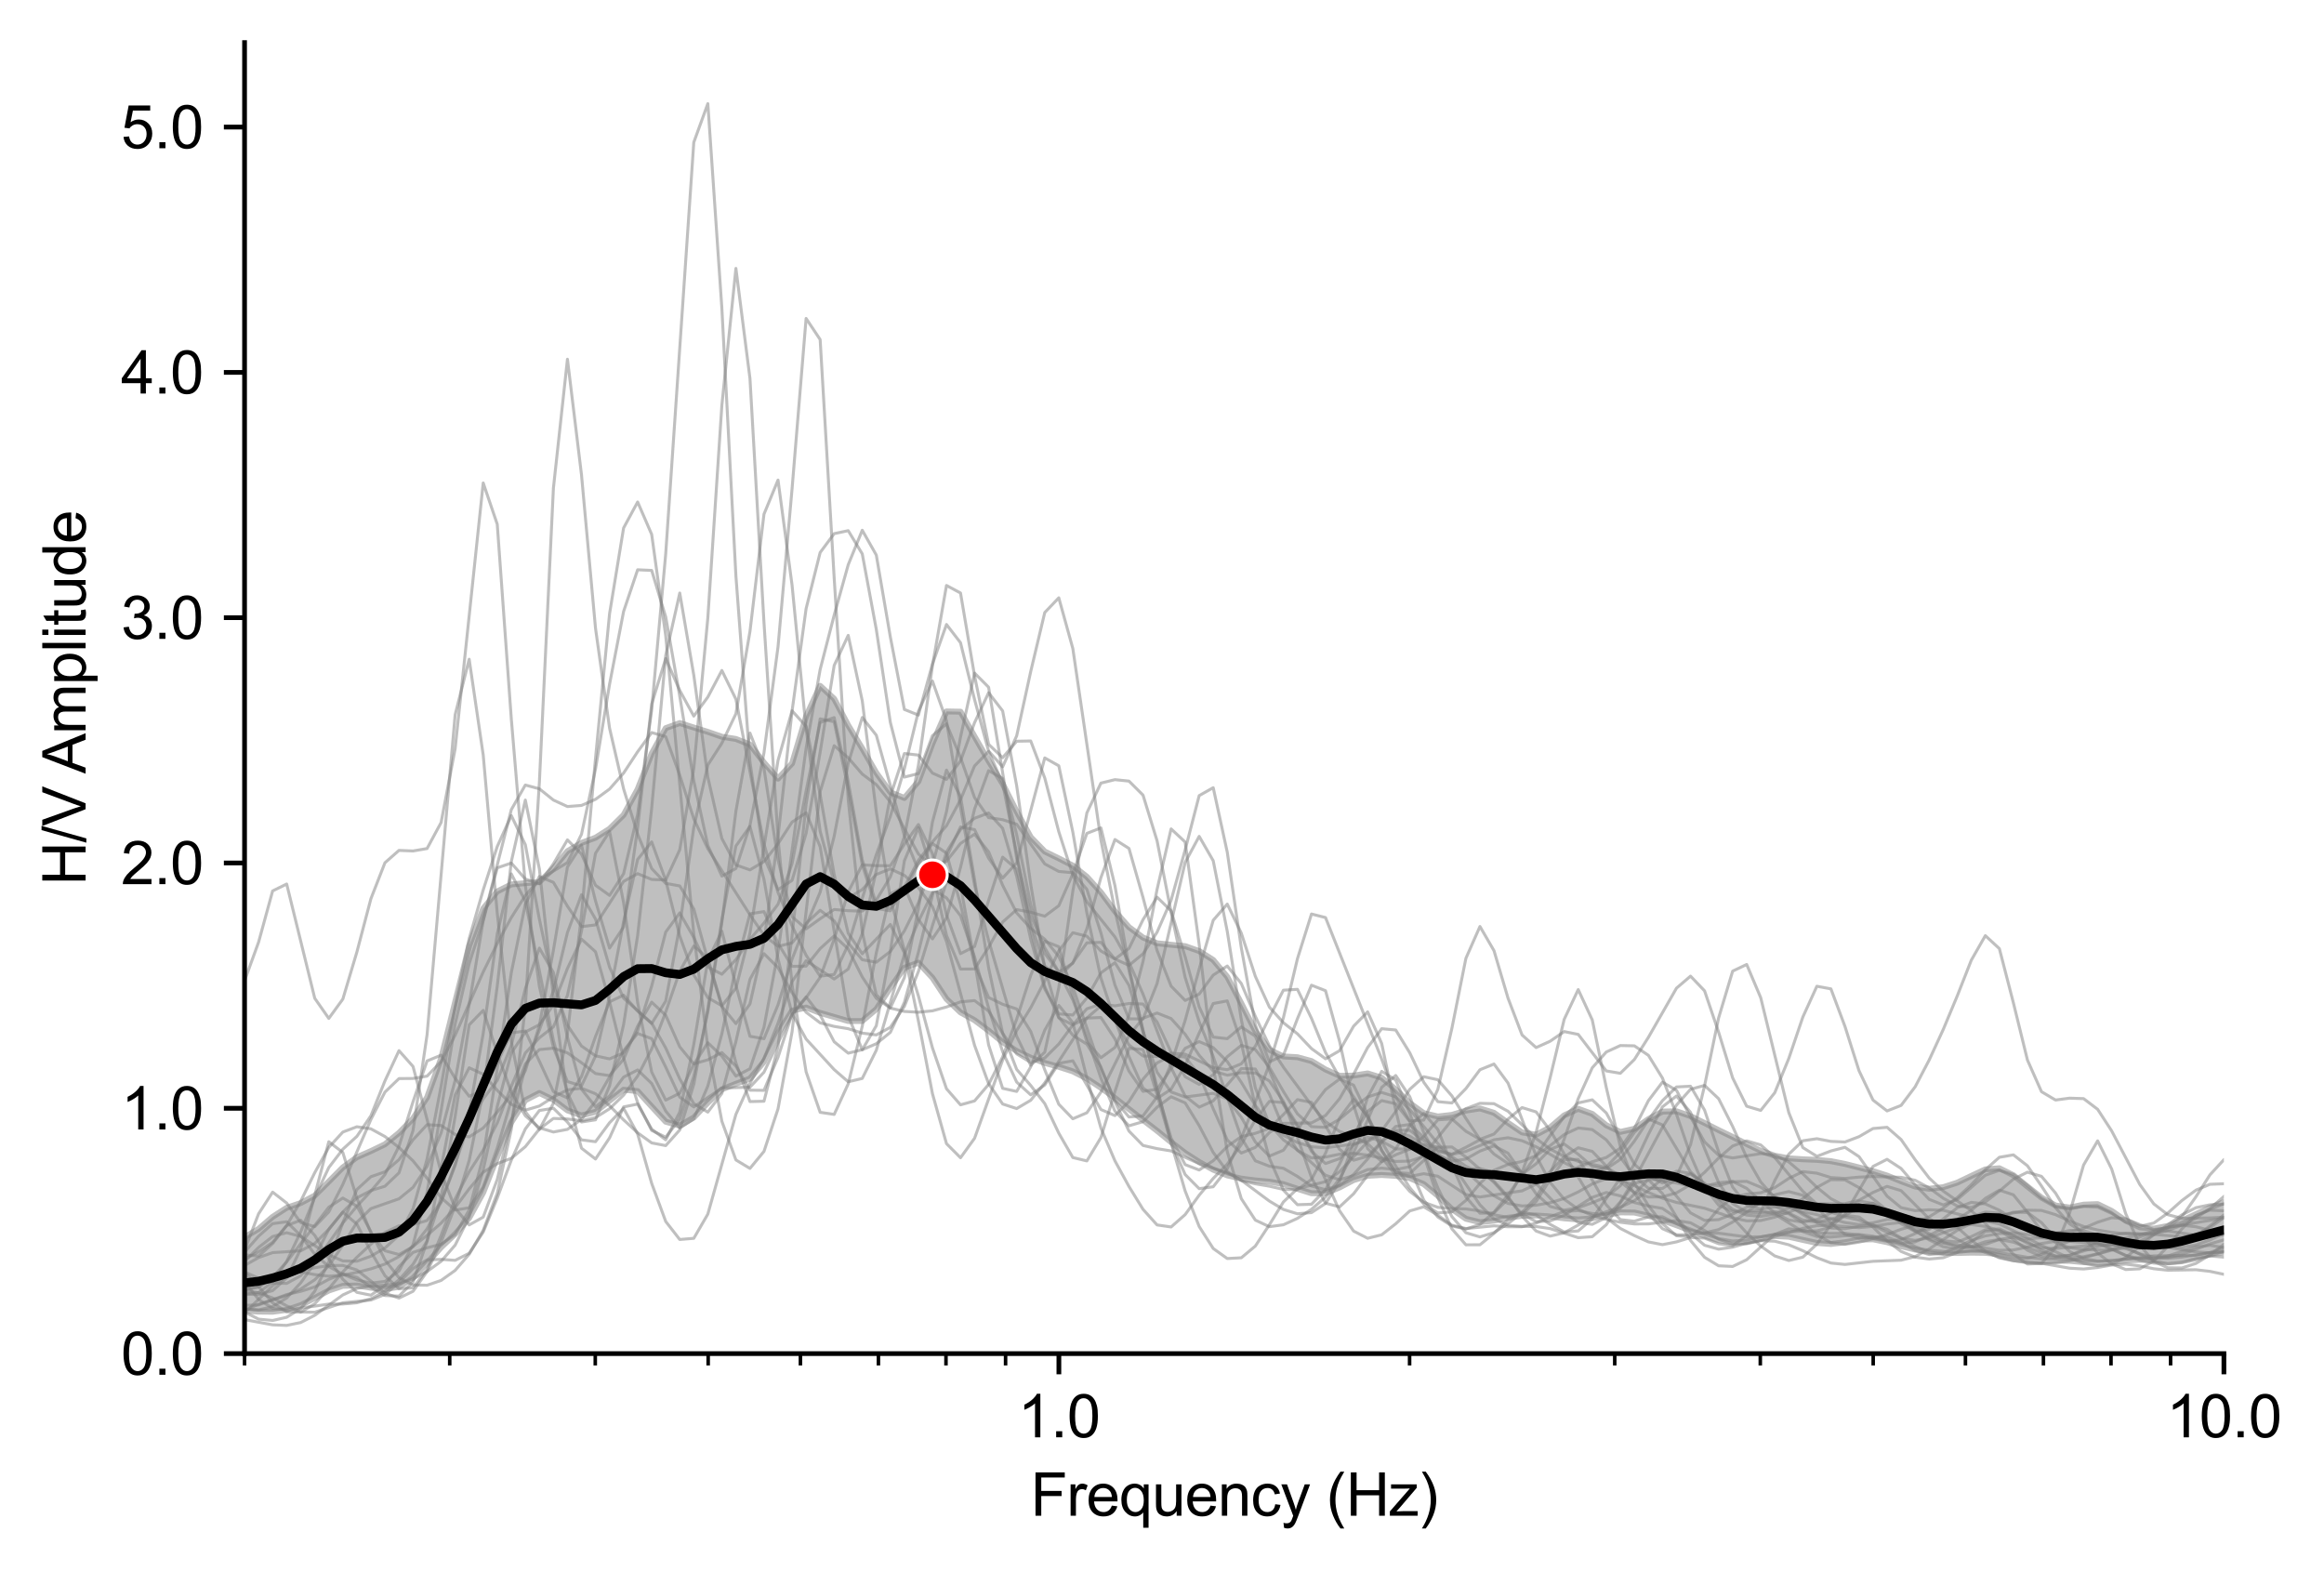 <?xml version="1.0" encoding="utf-8" standalone="no"?>
<!DOCTYPE svg PUBLIC "-//W3C//DTD SVG 1.1//EN"
  "http://www.w3.org/Graphics/SVG/1.1/DTD/svg11.dtd">
<svg xmlns:xlink="http://www.w3.org/1999/xlink" width="393.098pt" height="265.69pt" viewBox="0 0 393.098 265.69" xmlns="http://www.w3.org/2000/svg" version="1.1">
 <defs>
  <style type="text/css">*{stroke-linejoin: round; stroke-linecap: butt}</style>
 </defs>
 <g id="figure_1">
  <g id="patch_1">
   <path d="M 0 265.69 
L 393.098 265.69 
L 393.098 0 
L 0 0 
z
" style="fill: #ffffff"/>
  </g>
  <g id="axes_1">
   <g id="patch_2">
    <path d="M 41.367 228.96 
L 376.167 228.96 
L 376.167 7.2 
L 41.367 7.2 
z
" style="fill: #ffffff"/>
   </g>
   <g id="PolyCollection_1">
    <path d="M 41.367 209.278 
L 41.367 221.69 
L 43.742 221.857 
L 46.116 221.88 
L 48.491 221.562 
L 50.865 220.773 
L 53.24 219.556 
L 55.615 218.293 
L 57.989 217.498 
L 60.364 217.446 
L 62.738 217.816 
L 65.113 218.054 
L 67.487 217.669 
L 69.862 216.191 
L 72.237 213.645 
L 74.611 210.987 
L 76.986 208.734 
L 79.36 206.031 
L 81.735 201.711 
L 84.109 195.695 
L 86.484 189.84 
L 88.859 186.104 
L 91.233 184.881 
L 93.608 186.037 
L 95.982 187.82 
L 98.357 188.68 
L 100.731 188.069 
L 103.106 186.184 
L 105.481 184.323 
L 107.855 184.561 
L 110.23 187.17 
L 112.604 189.738 
L 114.979 190.401 
L 117.353 189.031 
L 119.728 186.527 
L 122.103 184.26 
L 124.477 183.322 
L 126.852 182.442 
L 129.226 179.583 
L 131.601 174.787 
L 133.975 170.967 
L 136.35 170.426 
L 138.725 171.333 
L 141.099 172.019 
L 143.474 172.708 
L 145.848 172.702 
L 148.223 170.693 
L 150.597 167.088 
L 152.972 163.695 
L 155.347 162.831 
L 157.721 165.391 
L 160.096 168.975 
L 162.47 171.245 
L 164.845 172.574 
L 167.219 174.338 
L 169.594 176.284 
L 171.969 177.781 
L 174.343 178.909 
L 176.718 179.792 
L 179.092 180.45 
L 181.467 181.222 
L 183.841 182.437 
L 186.216 184.002 
L 188.591 185.72 
L 190.965 187.6 
L 193.34 189.442 
L 195.714 191.267 
L 198.089 193.197 
L 200.463 195.013 
L 202.838 196.547 
L 205.213 197.854 
L 207.587 198.815 
L 209.962 199.364 
L 212.336 199.666 
L 214.711 199.878 
L 217.085 200.299 
L 219.46 201.088 
L 221.835 201.838 
L 224.209 201.824 
L 226.584 200.86 
L 228.958 199.611 
L 231.333 198.886 
L 233.707 198.749 
L 236.082 198.896 
L 238.456 199.277 
L 240.831 200.293 
L 243.206 202.261 
L 245.58 204.504 
L 247.955 206.15 
L 250.329 206.735 
L 252.704 206.473 
L 255.078 205.976 
L 257.453 205.659 
L 259.828 205.594 
L 262.202 205.762 
L 264.577 206.077 
L 266.951 206.266 
L 269.326 206.077 
L 271.7 205.539 
L 274.075 205.071 
L 276.45 205.102 
L 278.824 205.639 
L 281.199 206.406 
L 283.573 207.249 
L 285.948 208.152 
L 288.322 209.029 
L 290.697 209.765 
L 293.072 210.163 
L 295.446 210.023 
L 297.821 209.487 
L 300.195 209.072 
L 302.57 209.196 
L 304.944 209.732 
L 307.319 210.247 
L 309.694 210.42 
L 312.068 210.13 
L 314.443 209.683 
L 316.817 209.628 
L 319.192 210.111 
L 321.566 210.801 
L 323.941 211.366 
L 326.316 211.723 
L 328.69 211.917 
L 331.065 211.946 
L 333.439 211.884 
L 335.814 211.919 
L 338.188 212.142 
L 340.563 212.509 
L 342.938 212.928 
L 345.312 213.201 
L 347.687 213.236 
L 350.061 213.275 
L 352.436 213.496 
L 354.81 213.626 
L 357.185 213.461 
L 359.56 213.211 
L 361.934 213.089 
L 364.309 213.102 
L 366.683 213.072 
L 369.058 212.873 
L 371.432 212.522 
L 373.807 212.143 
L 376.182 211.875 
L 378.556 211.72 
L 380.931 211.575 
L 383.305 211.454 
L 385.68 211.473 
L 388.054 211.635 
L 390.429 211.878 
L 392.804 212.175 
L 395.178 212.398 
L 397.553 212.298 
L 399.927 211.813 
L 402.302 211.16 
L 404.676 210.617 
L 407.051 210.295 
L 409.426 210.117 
L 411.8 209.927 
L 414.175 209.626 
L 416.549 209.248 
L 418.924 208.902 
L 421.298 208.74 
L 423.673 208.83 
L 426.048 209.06 
L 428.422 209.229 
L 430.797 209.159 
L 433.171 208.868 
L 435.546 208.615 
L 437.92 208.599 
L 440.295 208.789 
L 442.67 209.077 
L 445.044 209.413 
L 447.419 209.843 
L 449.793 210.403 
L 452.168 211.006 
L 454.542 211.459 
L 456.917 211.619 
L 459.292 211.488 
L 461.666 211.145 
L 464.041 210.66 
L 466.415 210.065 
L 468.79 209.381 
L 471.164 208.677 
L 473.539 208.061 
L 475.913 207.58 
L 478.288 207.233 
L 480.663 207.142 
L 483.037 207.602 
L 485.412 208.769 
L 487.786 210.185 
L 490.161 211.231 
L 492.535 211.687 
L 494.91 211.571 
L 497.285 210.905 
L 499.659 209.661 
L 502.034 207.827 
L 504.408 205.554 
L 506.783 203.248 
L 509.157 201.233 
L 511.532 199.428 
L 513.907 197.696 
L 513.907 187.777 
L 513.907 187.777 
L 511.532 187.502 
L 509.157 187.439 
L 506.783 187.704 
L 504.408 188.334 
L 502.034 189.13 
L 499.659 189.892 
L 497.285 190.509 
L 494.91 190.937 
L 492.535 191.185 
L 490.161 191.278 
L 487.786 191.275 
L 485.412 191.315 
L 483.037 191.699 
L 480.663 192.761 
L 478.288 194.237 
L 475.913 195.647 
L 473.539 196.95 
L 471.164 198.164 
L 468.79 199.204 
L 466.415 200.012 
L 464.041 200.548 
L 461.666 200.786 
L 459.292 200.716 
L 456.917 200.297 
L 454.542 199.485 
L 452.168 198.335 
L 449.793 196.982 
L 447.419 195.674 
L 445.044 194.862 
L 442.67 194.931 
L 440.295 195.821 
L 437.92 197.115 
L 435.546 198.41 
L 433.171 199.44 
L 430.797 200.084 
L 428.422 200.293 
L 426.048 200.02 
L 423.673 199.41 
L 421.298 198.78 
L 418.924 198.304 
L 416.549 197.985 
L 414.175 197.813 
L 411.8 197.903 
L 409.426 198.394 
L 407.051 199.164 
L 404.676 200.015 
L 402.302 200.851 
L 399.927 201.551 
L 397.553 201.997 
L 395.178 202.165 
L 392.804 202.054 
L 390.429 201.679 
L 388.054 201.3 
L 385.68 201.225 
L 383.305 201.441 
L 380.931 201.855 
L 378.556 202.492 
L 376.182 203.319 
L 373.807 204.284 
L 371.432 205.378 
L 369.058 206.481 
L 366.683 207.366 
L 364.309 207.827 
L 361.934 207.598 
L 359.56 206.476 
L 357.185 204.828 
L 354.81 203.674 
L 352.436 203.769 
L 350.061 204.258 
L 347.687 203.907 
L 345.312 202.578 
L 342.938 200.703 
L 340.563 198.79 
L 338.188 197.614 
L 335.814 197.796 
L 333.439 198.906 
L 331.065 200.046 
L 328.69 200.812 
L 326.316 201.08 
L 323.941 200.705 
L 321.566 199.815 
L 319.192 198.847 
L 316.817 198.093 
L 314.443 197.481 
L 312.068 196.873 
L 309.694 196.409 
L 307.319 196.193 
L 304.944 196.09 
L 302.57 195.931 
L 300.195 195.491 
L 297.821 194.655 
L 295.446 193.511 
L 293.072 192.307 
L 290.697 191.159 
L 288.322 189.959 
L 285.948 188.786 
L 283.573 187.971 
L 281.199 188.025 
L 278.824 189.3 
L 276.45 190.928 
L 274.075 191.465 
L 271.7 190.335 
L 269.326 188.412 
L 266.951 187.55 
L 264.577 188.665 
L 262.202 190.698 
L 259.828 191.929 
L 257.453 191.548 
L 255.078 189.932 
L 252.704 188.231 
L 250.329 187.488 
L 247.955 187.861 
L 245.58 188.582 
L 243.206 188.854 
L 240.831 188.292 
L 238.456 186.589 
L 236.082 184.275 
L 233.707 182.293 
L 231.333 181.568 
L 228.958 181.94 
L 226.584 181.977 
L 224.209 180.905 
L 221.835 179.479 
L 219.46 178.829 
L 217.085 178.691 
L 214.711 177.573 
L 212.336 174.402 
L 209.962 169.716 
L 207.587 165.226 
L 205.213 162.377 
L 202.838 160.873 
L 200.463 160.038 
L 198.089 159.809 
L 195.714 159.557 
L 193.34 158.588 
L 190.965 156.829 
L 188.591 154.152 
L 186.216 150.945 
L 183.841 148.309 
L 181.467 146.421 
L 179.092 145.198 
L 176.718 144.036 
L 174.343 141.597 
L 171.969 137.279 
L 169.594 132.569 
L 167.219 128.726 
L 164.845 124.578 
L 162.47 120.384 
L 160.096 120.339 
L 157.721 125.772 
L 155.347 132.182 
L 152.972 134.979 
L 150.597 134.014 
L 148.223 130.72 
L 145.848 126.605 
L 143.474 122.692 
L 141.099 118.202 
L 138.725 116.01 
L 136.35 121.171 
L 133.975 129.125 
L 131.601 131.711 
L 129.226 128.997 
L 126.852 125.932 
L 124.477 124.994 
L 122.103 124.619 
L 119.728 123.797 
L 117.353 123.06 
L 114.979 122.307 
L 112.604 123.165 
L 110.23 127.458 
L 107.855 133.501 
L 105.481 137.841 
L 103.106 140.192 
L 100.731 141.695 
L 98.357 142.577 
L 95.982 143.975 
L 93.608 146.89 
L 91.233 149.206 
L 88.859 149.382 
L 86.484 149.598 
L 84.109 150.788 
L 81.735 153.681 
L 79.36 159.975 
L 76.986 169.495 
L 74.611 179.044 
L 72.237 185.631 
L 69.862 189.195 
L 67.487 191.625 
L 65.113 193.558 
L 62.738 194.703 
L 60.364 195.751 
L 57.989 197.467 
L 55.615 199.864 
L 53.24 202.231 
L 50.865 203.495 
L 48.491 204.301 
L 46.116 205.829 
L 43.742 207.868 
L 41.367 209.278 
z
" clip-path="url(#pe04575bd54)" style="fill: #808080; fill-opacity: 0.5; stroke: #808080; stroke-opacity: 0.5"/>
   </g>
   <g id="matplotlib.axis_1">
    <g id="xtick_1">
     <g id="line2d_1">
      <defs>
       <path id="m86319b9e5f" d="M 0 0 
L 0 3.5 
" style="stroke: #000000; stroke-width: 0.8"/>
      </defs>
      <g>
       <use xlink:href="#m86319b9e5f" x="179.107" y="228.96" style="stroke: #000000; stroke-width: 0.8"/>
      </g>
     </g>
     <g id="text_1">
      <!-- 1.0 -->
      <g transform="translate(172.157 243.118) scale(0.1 -0.1)">
       <defs>
        <path id="ArialMT-31" d="M 2384 0 
L 1822 0 
L 1822 3584 
Q 1619 3391 1289 3197 
Q 959 3003 697 2906 
L 697 3450 
Q 1169 3672 1522 3987 
Q 1875 4303 2022 4600 
L 2384 4600 
L 2384 0 
z
" transform="scale(0.016)"/>
        <path id="ArialMT-2e" d="M 581 0 
L 581 641 
L 1222 641 
L 1222 0 
L 581 0 
z
" transform="scale(0.016)"/>
        <path id="ArialMT-30" d="M 266 2259 
Q 266 3072 433 3567 
Q 600 4063 929 4331 
Q 1259 4600 1759 4600 
Q 2128 4600 2406 4451 
Q 2684 4303 2865 4023 
Q 3047 3744 3150 3342 
Q 3253 2941 3253 2259 
Q 3253 1453 3087 958 
Q 2922 463 2592 192 
Q 2263 -78 1759 -78 
Q 1097 -78 719 397 
Q 266 969 266 2259 
z
M 844 2259 
Q 844 1131 1108 757 
Q 1372 384 1759 384 
Q 2147 384 2411 759 
Q 2675 1134 2675 2259 
Q 2675 3391 2411 3762 
Q 2147 4134 1753 4134 
Q 1366 4134 1134 3806 
Q 844 3388 844 2259 
z
" transform="scale(0.016)"/>
       </defs>
       <use xlink:href="#ArialMT-31"/>
       <use xlink:href="#ArialMT-2e" x="55.615"/>
       <use xlink:href="#ArialMT-30" x="83.398"/>
      </g>
     </g>
    </g>
    <g id="xtick_2">
     <g id="line2d_2">
      <g>
       <use xlink:href="#m86319b9e5f" x="376.167" y="228.96" style="stroke: #000000; stroke-width: 0.8"/>
      </g>
     </g>
     <g id="text_2">
      <!-- 10.0 -->
      <g transform="translate(366.437 243.118) scale(0.1 -0.1)">
       <use xlink:href="#ArialMT-31"/>
       <use xlink:href="#ArialMT-30" x="55.615"/>
       <use xlink:href="#ArialMT-2e" x="111.23"/>
       <use xlink:href="#ArialMT-30" x="139.014"/>
      </g>
     </g>
    </g>
    <g id="xtick_3">
     <g id="line2d_3">
      <defs>
       <path id="m46c500e1a2" d="M 0 0 
L 0 2 
" style="stroke: #000000; stroke-width: 0.6"/>
      </defs>
      <g>
       <use xlink:href="#m46c500e1a2" x="41.367" y="228.96" style="stroke: #000000; stroke-width: 0.6"/>
      </g>
     </g>
    </g>
    <g id="xtick_4">
     <g id="line2d_4">
      <g>
       <use xlink:href="#m46c500e1a2" x="76.068" y="228.96" style="stroke: #000000; stroke-width: 0.6"/>
      </g>
     </g>
    </g>
    <g id="xtick_5">
     <g id="line2d_5">
      <g>
       <use xlink:href="#m46c500e1a2" x="100.688" y="228.96" style="stroke: #000000; stroke-width: 0.6"/>
      </g>
     </g>
    </g>
    <g id="xtick_6">
     <g id="line2d_6">
      <g>
       <use xlink:href="#m46c500e1a2" x="119.785" y="228.96" style="stroke: #000000; stroke-width: 0.6"/>
      </g>
     </g>
    </g>
    <g id="xtick_7">
     <g id="line2d_7">
      <g>
       <use xlink:href="#m46c500e1a2" x="135.389" y="228.96" style="stroke: #000000; stroke-width: 0.6"/>
      </g>
     </g>
    </g>
    <g id="xtick_8">
     <g id="line2d_8">
      <g>
       <use xlink:href="#m46c500e1a2" x="148.582" y="228.96" style="stroke: #000000; stroke-width: 0.6"/>
      </g>
     </g>
    </g>
    <g id="xtick_9">
     <g id="line2d_9">
      <g>
       <use xlink:href="#m46c500e1a2" x="160.009" y="228.96" style="stroke: #000000; stroke-width: 0.6"/>
      </g>
     </g>
    </g>
    <g id="xtick_10">
     <g id="line2d_10">
      <g>
       <use xlink:href="#m46c500e1a2" x="170.09" y="228.96" style="stroke: #000000; stroke-width: 0.6"/>
      </g>
     </g>
    </g>
    <g id="xtick_11">
     <g id="line2d_11">
      <g>
       <use xlink:href="#m46c500e1a2" x="238.428" y="228.96" style="stroke: #000000; stroke-width: 0.6"/>
      </g>
     </g>
    </g>
    <g id="xtick_12">
     <g id="line2d_12">
      <g>
       <use xlink:href="#m46c500e1a2" x="273.128" y="228.96" style="stroke: #000000; stroke-width: 0.6"/>
      </g>
     </g>
    </g>
    <g id="xtick_13">
     <g id="line2d_13">
      <g>
       <use xlink:href="#m46c500e1a2" x="297.749" y="228.96" style="stroke: #000000; stroke-width: 0.6"/>
      </g>
     </g>
    </g>
    <g id="xtick_14">
     <g id="line2d_14">
      <g>
       <use xlink:href="#m46c500e1a2" x="316.846" y="228.96" style="stroke: #000000; stroke-width: 0.6"/>
      </g>
     </g>
    </g>
    <g id="xtick_15">
     <g id="line2d_15">
      <g>
       <use xlink:href="#m46c500e1a2" x="332.45" y="228.96" style="stroke: #000000; stroke-width: 0.6"/>
      </g>
     </g>
    </g>
    <g id="xtick_16">
     <g id="line2d_16">
      <g>
       <use xlink:href="#m46c500e1a2" x="345.642" y="228.96" style="stroke: #000000; stroke-width: 0.6"/>
      </g>
     </g>
    </g>
    <g id="xtick_17">
     <g id="line2d_17">
      <g>
       <use xlink:href="#m46c500e1a2" x="357.07" y="228.96" style="stroke: #000000; stroke-width: 0.6"/>
      </g>
     </g>
    </g>
    <g id="xtick_18">
     <g id="line2d_18">
      <g>
       <use xlink:href="#m46c500e1a2" x="367.15" y="228.96" style="stroke: #000000; stroke-width: 0.6"/>
      </g>
     </g>
    </g>
    <g id="text_3">
     <!-- Frequency (Hz) -->
     <g transform="translate(174.316 256.385) scale(0.1 -0.1)">
      <defs>
       <path id="ArialMT-46" d="M 525 0 
L 525 4581 
L 3616 4581 
L 3616 4041 
L 1131 4041 
L 1131 2622 
L 3281 2622 
L 3281 2081 
L 1131 2081 
L 1131 0 
L 525 0 
z
" transform="scale(0.016)"/>
       <path id="ArialMT-72" d="M 416 0 
L 416 3319 
L 922 3319 
L 922 2816 
Q 1116 3169 1280 3281 
Q 1444 3394 1641 3394 
Q 1925 3394 2219 3213 
L 2025 2691 
Q 1819 2813 1613 2813 
Q 1428 2813 1281 2702 
Q 1134 2591 1072 2394 
Q 978 2094 978 1738 
L 978 0 
L 416 0 
z
" transform="scale(0.016)"/>
       <path id="ArialMT-65" d="M 2694 1069 
L 3275 997 
Q 3138 488 2766 206 
Q 2394 -75 1816 -75 
Q 1088 -75 661 373 
Q 234 822 234 1631 
Q 234 2469 665 2931 
Q 1097 3394 1784 3394 
Q 2450 3394 2872 2941 
Q 3294 2488 3294 1666 
Q 3294 1616 3291 1516 
L 816 1516 
Q 847 969 1125 678 
Q 1403 388 1819 388 
Q 2128 388 2347 550 
Q 2566 713 2694 1069 
z
M 847 1978 
L 2700 1978 
Q 2663 2397 2488 2606 
Q 2219 2931 1791 2931 
Q 1403 2931 1139 2672 
Q 875 2413 847 1978 
z
" transform="scale(0.016)"/>
       <path id="ArialMT-71" d="M 2538 -1272 
L 2538 353 
Q 2406 169 2170 47 
Q 1934 -75 1669 -75 
Q 1078 -75 651 397 
Q 225 869 225 1691 
Q 225 2191 398 2587 
Q 572 2984 901 3189 
Q 1231 3394 1625 3394 
Q 2241 3394 2594 2875 
L 2594 3319 
L 3100 3319 
L 3100 -1272 
L 2538 -1272 
z
M 803 1669 
Q 803 1028 1072 708 
Q 1341 388 1716 388 
Q 2075 388 2334 692 
Q 2594 997 2594 1619 
Q 2594 2281 2320 2615 
Q 2047 2950 1678 2950 
Q 1313 2950 1058 2639 
Q 803 2328 803 1669 
z
" transform="scale(0.016)"/>
       <path id="ArialMT-75" d="M 2597 0 
L 2597 488 
Q 2209 -75 1544 -75 
Q 1250 -75 995 37 
Q 741 150 617 320 
Q 494 491 444 738 
Q 409 903 409 1263 
L 409 3319 
L 972 3319 
L 972 1478 
Q 972 1038 1006 884 
Q 1059 663 1231 536 
Q 1403 409 1656 409 
Q 1909 409 2131 539 
Q 2353 669 2445 892 
Q 2538 1116 2538 1541 
L 2538 3319 
L 3100 3319 
L 3100 0 
L 2597 0 
z
" transform="scale(0.016)"/>
       <path id="ArialMT-6e" d="M 422 0 
L 422 3319 
L 928 3319 
L 928 2847 
Q 1294 3394 1984 3394 
Q 2284 3394 2536 3286 
Q 2788 3178 2913 3003 
Q 3038 2828 3088 2588 
Q 3119 2431 3119 2041 
L 3119 0 
L 2556 0 
L 2556 2019 
Q 2556 2363 2490 2533 
Q 2425 2703 2258 2804 
Q 2091 2906 1866 2906 
Q 1506 2906 1245 2678 
Q 984 2450 984 1813 
L 984 0 
L 422 0 
z
" transform="scale(0.016)"/>
       <path id="ArialMT-63" d="M 2588 1216 
L 3141 1144 
Q 3050 572 2676 248 
Q 2303 -75 1759 -75 
Q 1078 -75 664 370 
Q 250 816 250 1647 
Q 250 2184 428 2587 
Q 606 2991 970 3192 
Q 1334 3394 1763 3394 
Q 2303 3394 2647 3120 
Q 2991 2847 3088 2344 
L 2541 2259 
Q 2463 2594 2264 2762 
Q 2066 2931 1784 2931 
Q 1359 2931 1093 2626 
Q 828 2322 828 1663 
Q 828 994 1084 691 
Q 1341 388 1753 388 
Q 2084 388 2306 591 
Q 2528 794 2588 1216 
z
" transform="scale(0.016)"/>
       <path id="ArialMT-79" d="M 397 -1278 
L 334 -750 
Q 519 -800 656 -800 
Q 844 -800 956 -737 
Q 1069 -675 1141 -563 
Q 1194 -478 1313 -144 
Q 1328 -97 1363 -6 
L 103 3319 
L 709 3319 
L 1400 1397 
Q 1534 1031 1641 628 
Q 1738 1016 1872 1384 
L 2581 3319 
L 3144 3319 
L 1881 -56 
Q 1678 -603 1566 -809 
Q 1416 -1088 1222 -1217 
Q 1028 -1347 759 -1347 
Q 597 -1347 397 -1278 
z
" transform="scale(0.016)"/>
       <path id="ArialMT-20" transform="scale(0.016)"/>
       <path id="ArialMT-28" d="M 1497 -1347 
Q 1031 -759 709 28 
Q 388 816 388 1659 
Q 388 2403 628 3084 
Q 909 3875 1497 4659 
L 1900 4659 
Q 1522 4009 1400 3731 
Q 1209 3300 1100 2831 
Q 966 2247 966 1656 
Q 966 153 1900 -1347 
L 1497 -1347 
z
" transform="scale(0.016)"/>
       <path id="ArialMT-48" d="M 513 0 
L 513 4581 
L 1119 4581 
L 1119 2700 
L 3500 2700 
L 3500 4581 
L 4106 4581 
L 4106 0 
L 3500 0 
L 3500 2159 
L 1119 2159 
L 1119 0 
L 513 0 
z
" transform="scale(0.016)"/>
       <path id="ArialMT-7a" d="M 125 0 
L 125 456 
L 2238 2881 
Q 1878 2863 1603 2863 
L 250 2863 
L 250 3319 
L 2963 3319 
L 2963 2947 
L 1166 841 
L 819 456 
Q 1197 484 1528 484 
L 3063 484 
L 3063 0 
L 125 0 
z
" transform="scale(0.016)"/>
       <path id="ArialMT-29" d="M 791 -1347 
L 388 -1347 
Q 1322 153 1322 1656 
Q 1322 2244 1188 2822 
Q 1081 3291 891 3722 
Q 769 4003 388 4659 
L 791 4659 
Q 1378 3875 1659 3084 
Q 1900 2403 1900 1659 
Q 1900 816 1576 28 
Q 1253 -759 791 -1347 
z
" transform="scale(0.016)"/>
      </defs>
      <use xlink:href="#ArialMT-46"/>
      <use xlink:href="#ArialMT-72" x="61.084"/>
      <use xlink:href="#ArialMT-65" x="94.385"/>
      <use xlink:href="#ArialMT-71" x="150"/>
      <use xlink:href="#ArialMT-75" x="205.615"/>
      <use xlink:href="#ArialMT-65" x="261.23"/>
      <use xlink:href="#ArialMT-6e" x="316.846"/>
      <use xlink:href="#ArialMT-63" x="372.461"/>
      <use xlink:href="#ArialMT-79" x="422.461"/>
      <use xlink:href="#ArialMT-20" x="472.461"/>
      <use xlink:href="#ArialMT-28" x="500.244"/>
      <use xlink:href="#ArialMT-48" x="533.545"/>
      <use xlink:href="#ArialMT-7a" x="605.762"/>
      <use xlink:href="#ArialMT-29" x="655.762"/>
     </g>
    </g>
   </g>
   <g id="matplotlib.axis_2">
    <g id="ytick_1">
     <g id="line2d_19">
      <defs>
       <path id="m64c0a91b2f" d="M 0 0 
L -3.5 0 
" style="stroke: #000000; stroke-width: 0.8"/>
      </defs>
      <g>
       <use xlink:href="#m64c0a91b2f" x="41.367" y="228.96" style="stroke: #000000; stroke-width: 0.8"/>
      </g>
     </g>
     <g id="text_4">
      <!-- 0.0 -->
      <g transform="translate(20.467 232.539) scale(0.1 -0.1)">
       <use xlink:href="#ArialMT-30"/>
       <use xlink:href="#ArialMT-2e" x="55.615"/>
       <use xlink:href="#ArialMT-30" x="83.398"/>
      </g>
     </g>
    </g>
    <g id="ytick_2">
     <g id="line2d_20">
      <g>
       <use xlink:href="#m64c0a91b2f" x="41.367" y="187.467" style="stroke: #000000; stroke-width: 0.8"/>
      </g>
     </g>
     <g id="text_5">
      <!-- 1.0 -->
      <g transform="translate(20.467 191.046) scale(0.1 -0.1)">
       <use xlink:href="#ArialMT-31"/>
       <use xlink:href="#ArialMT-2e" x="55.615"/>
       <use xlink:href="#ArialMT-30" x="83.398"/>
      </g>
     </g>
    </g>
    <g id="ytick_3">
     <g id="line2d_21">
      <g>
       <use xlink:href="#m64c0a91b2f" x="41.367" y="145.974" style="stroke: #000000; stroke-width: 0.8"/>
      </g>
     </g>
     <g id="text_6">
      <!-- 2.0 -->
      <g transform="translate(20.467 149.553) scale(0.1 -0.1)">
       <defs>
        <path id="ArialMT-32" d="M 3222 541 
L 3222 0 
L 194 0 
Q 188 203 259 391 
Q 375 700 629 1000 
Q 884 1300 1366 1694 
Q 2113 2306 2375 2664 
Q 2638 3022 2638 3341 
Q 2638 3675 2398 3904 
Q 2159 4134 1775 4134 
Q 1369 4134 1125 3890 
Q 881 3647 878 3216 
L 300 3275 
Q 359 3922 746 4261 
Q 1134 4600 1788 4600 
Q 2447 4600 2831 4234 
Q 3216 3869 3216 3328 
Q 3216 3053 3103 2787 
Q 2991 2522 2730 2228 
Q 2469 1934 1863 1422 
Q 1356 997 1212 845 
Q 1069 694 975 541 
L 3222 541 
z
" transform="scale(0.016)"/>
       </defs>
       <use xlink:href="#ArialMT-32"/>
       <use xlink:href="#ArialMT-2e" x="55.615"/>
       <use xlink:href="#ArialMT-30" x="83.398"/>
      </g>
     </g>
    </g>
    <g id="ytick_4">
     <g id="line2d_22">
      <g>
       <use xlink:href="#m64c0a91b2f" x="41.367" y="104.481" style="stroke: #000000; stroke-width: 0.8"/>
      </g>
     </g>
     <g id="text_7">
      <!-- 3.0 -->
      <g transform="translate(20.467 108.06) scale(0.1 -0.1)">
       <defs>
        <path id="ArialMT-33" d="M 269 1209 
L 831 1284 
Q 928 806 1161 595 
Q 1394 384 1728 384 
Q 2125 384 2398 659 
Q 2672 934 2672 1341 
Q 2672 1728 2419 1979 
Q 2166 2231 1775 2231 
Q 1616 2231 1378 2169 
L 1441 2663 
Q 1497 2656 1531 2656 
Q 1891 2656 2178 2843 
Q 2466 3031 2466 3422 
Q 2466 3731 2256 3934 
Q 2047 4138 1716 4138 
Q 1388 4138 1169 3931 
Q 950 3725 888 3313 
L 325 3413 
Q 428 3978 793 4289 
Q 1159 4600 1703 4600 
Q 2078 4600 2393 4439 
Q 2709 4278 2876 4000 
Q 3044 3722 3044 3409 
Q 3044 3113 2884 2869 
Q 2725 2625 2413 2481 
Q 2819 2388 3044 2092 
Q 3269 1797 3269 1353 
Q 3269 753 2831 336 
Q 2394 -81 1725 -81 
Q 1122 -81 723 278 
Q 325 638 269 1209 
z
" transform="scale(0.016)"/>
       </defs>
       <use xlink:href="#ArialMT-33"/>
       <use xlink:href="#ArialMT-2e" x="55.615"/>
       <use xlink:href="#ArialMT-30" x="83.398"/>
      </g>
     </g>
    </g>
    <g id="ytick_5">
     <g id="line2d_23">
      <g>
       <use xlink:href="#m64c0a91b2f" x="41.367" y="62.988" style="stroke: #000000; stroke-width: 0.8"/>
      </g>
     </g>
     <g id="text_8">
      <!-- 4.0 -->
      <g transform="translate(20.467 66.567) scale(0.1 -0.1)">
       <defs>
        <path id="ArialMT-34" d="M 2069 0 
L 2069 1097 
L 81 1097 
L 81 1613 
L 2172 4581 
L 2631 4581 
L 2631 1613 
L 3250 1613 
L 3250 1097 
L 2631 1097 
L 2631 0 
L 2069 0 
z
M 2069 1613 
L 2069 3678 
L 634 1613 
L 2069 1613 
z
" transform="scale(0.016)"/>
       </defs>
       <use xlink:href="#ArialMT-34"/>
       <use xlink:href="#ArialMT-2e" x="55.615"/>
       <use xlink:href="#ArialMT-30" x="83.398"/>
      </g>
     </g>
    </g>
    <g id="ytick_6">
     <g id="line2d_24">
      <g>
       <use xlink:href="#m64c0a91b2f" x="41.367" y="21.495" style="stroke: #000000; stroke-width: 0.8"/>
      </g>
     </g>
     <g id="text_9">
      <!-- 5.0 -->
      <g transform="translate(20.467 25.074) scale(0.1 -0.1)">
       <defs>
        <path id="ArialMT-35" d="M 266 1200 
L 856 1250 
Q 922 819 1161 601 
Q 1400 384 1738 384 
Q 2144 384 2425 690 
Q 2706 997 2706 1503 
Q 2706 1984 2436 2262 
Q 2166 2541 1728 2541 
Q 1456 2541 1237 2417 
Q 1019 2294 894 2097 
L 366 2166 
L 809 4519 
L 3088 4519 
L 3088 3981 
L 1259 3981 
L 1013 2750 
Q 1425 3038 1878 3038 
Q 2478 3038 2890 2622 
Q 3303 2206 3303 1553 
Q 3303 931 2941 478 
Q 2500 -78 1738 -78 
Q 1113 -78 717 272 
Q 322 622 266 1200 
z
" transform="scale(0.016)"/>
       </defs>
       <use xlink:href="#ArialMT-35"/>
       <use xlink:href="#ArialMT-2e" x="55.615"/>
       <use xlink:href="#ArialMT-30" x="83.398"/>
      </g>
     </g>
    </g>
    <g id="text_10">
     <!-- H/V Amplitude -->
     <g transform="translate(14.48 149.762) rotate(-90) scale(0.1 -0.1)">
      <defs>
       <path id="ArialMT-2f" d="M 0 -78 
L 1328 4659 
L 1778 4659 
L 453 -78 
L 0 -78 
z
" transform="scale(0.016)"/>
       <path id="ArialMT-56" d="M 1803 0 
L 28 4581 
L 684 4581 
L 1875 1253 
Q 2019 853 2116 503 
Q 2222 878 2363 1253 
L 3600 4581 
L 4219 4581 
L 2425 0 
L 1803 0 
z
" transform="scale(0.016)"/>
       <path id="ArialMT-41" d="M -9 0 
L 1750 4581 
L 2403 4581 
L 4278 0 
L 3588 0 
L 3053 1388 
L 1138 1388 
L 634 0 
L -9 0 
z
M 1313 1881 
L 2866 1881 
L 2388 3150 
Q 2169 3728 2063 4100 
Q 1975 3659 1816 3225 
L 1313 1881 
z
" transform="scale(0.016)"/>
       <path id="ArialMT-6d" d="M 422 0 
L 422 3319 
L 925 3319 
L 925 2853 
Q 1081 3097 1340 3245 
Q 1600 3394 1931 3394 
Q 2300 3394 2536 3241 
Q 2772 3088 2869 2813 
Q 3263 3394 3894 3394 
Q 4388 3394 4653 3120 
Q 4919 2847 4919 2278 
L 4919 0 
L 4359 0 
L 4359 2091 
Q 4359 2428 4304 2576 
Q 4250 2725 4106 2815 
Q 3963 2906 3769 2906 
Q 3419 2906 3187 2673 
Q 2956 2441 2956 1928 
L 2956 0 
L 2394 0 
L 2394 2156 
Q 2394 2531 2256 2718 
Q 2119 2906 1806 2906 
Q 1569 2906 1367 2781 
Q 1166 2656 1075 2415 
Q 984 2175 984 1722 
L 984 0 
L 422 0 
z
" transform="scale(0.016)"/>
       <path id="ArialMT-70" d="M 422 -1272 
L 422 3319 
L 934 3319 
L 934 2888 
Q 1116 3141 1344 3267 
Q 1572 3394 1897 3394 
Q 2322 3394 2647 3175 
Q 2972 2956 3137 2557 
Q 3303 2159 3303 1684 
Q 3303 1175 3120 767 
Q 2938 359 2589 142 
Q 2241 -75 1856 -75 
Q 1575 -75 1351 44 
Q 1128 163 984 344 
L 984 -1272 
L 422 -1272 
z
M 931 1641 
Q 931 1000 1190 694 
Q 1450 388 1819 388 
Q 2194 388 2461 705 
Q 2728 1022 2728 1688 
Q 2728 2322 2467 2637 
Q 2206 2953 1844 2953 
Q 1484 2953 1207 2617 
Q 931 2281 931 1641 
z
" transform="scale(0.016)"/>
       <path id="ArialMT-6c" d="M 409 0 
L 409 4581 
L 972 4581 
L 972 0 
L 409 0 
z
" transform="scale(0.016)"/>
       <path id="ArialMT-69" d="M 425 3934 
L 425 4581 
L 988 4581 
L 988 3934 
L 425 3934 
z
M 425 0 
L 425 3319 
L 988 3319 
L 988 0 
L 425 0 
z
" transform="scale(0.016)"/>
       <path id="ArialMT-74" d="M 1650 503 
L 1731 6 
Q 1494 -44 1306 -44 
Q 1000 -44 831 53 
Q 663 150 594 308 
Q 525 466 525 972 
L 525 2881 
L 113 2881 
L 113 3319 
L 525 3319 
L 525 4141 
L 1084 4478 
L 1084 3319 
L 1650 3319 
L 1650 2881 
L 1084 2881 
L 1084 941 
Q 1084 700 1114 631 
Q 1144 563 1211 522 
Q 1278 481 1403 481 
Q 1497 481 1650 503 
z
" transform="scale(0.016)"/>
       <path id="ArialMT-64" d="M 2575 0 
L 2575 419 
Q 2259 -75 1647 -75 
Q 1250 -75 917 144 
Q 584 363 401 755 
Q 219 1147 219 1656 
Q 219 2153 384 2558 
Q 550 2963 881 3178 
Q 1213 3394 1622 3394 
Q 1922 3394 2156 3267 
Q 2391 3141 2538 2938 
L 2538 4581 
L 3097 4581 
L 3097 0 
L 2575 0 
z
M 797 1656 
Q 797 1019 1065 703 
Q 1334 388 1700 388 
Q 2069 388 2326 689 
Q 2584 991 2584 1609 
Q 2584 2291 2321 2609 
Q 2059 2928 1675 2928 
Q 1300 2928 1048 2622 
Q 797 2316 797 1656 
z
" transform="scale(0.016)"/>
      </defs>
      <use xlink:href="#ArialMT-48"/>
      <use xlink:href="#ArialMT-2f" x="72.217"/>
      <use xlink:href="#ArialMT-56" x="100"/>
      <use xlink:href="#ArialMT-20" x="166.699"/>
      <use xlink:href="#ArialMT-41" x="188.982"/>
      <use xlink:href="#ArialMT-6d" x="255.682"/>
      <use xlink:href="#ArialMT-70" x="338.982"/>
      <use xlink:href="#ArialMT-6c" x="394.598"/>
      <use xlink:href="#ArialMT-69" x="416.814"/>
      <use xlink:href="#ArialMT-74" x="439.031"/>
      <use xlink:href="#ArialMT-75" x="466.814"/>
      <use xlink:href="#ArialMT-64" x="522.43"/>
      <use xlink:href="#ArialMT-65" x="578.045"/>
     </g>
    </g>
   </g>
   <g id="line2d_25">
    <path d="M 41.367 214.058 
L 43.742 212.714 
L 46.116 211.881 
L 50.865 211.576 
L 53.24 210.331 
L 55.615 207.921 
L 57.989 205.01 
L 60.364 202.623 
L 62.738 201.38 
L 65.113 200.654 
L 67.487 198.381 
L 69.862 191.221 
L 72.237 175.02 
L 76.986 120.9 
L 79.36 111.512 
L 81.735 127.71 
L 84.109 154.462 
L 86.484 176.146 
L 88.859 188.05 
L 91.233 191.056 
L 93.608 186.613 
L 95.982 174.842 
L 98.357 154.776 
L 100.731 128.229 
L 103.106 103.803 
L 105.481 89.306 
L 107.855 84.911 
L 110.23 90.398 
L 112.604 107.541 
L 117.353 157.929 
L 119.728 177.136 
L 122.103 189.661 
L 124.477 196.205 
L 126.852 197.637 
L 129.226 194.76 
L 131.601 187.561 
L 133.975 174.532 
L 138.725 133.907 
L 141.099 126.134 
L 143.474 128.182 
L 145.848 130.936 
L 148.223 132.716 
L 150.597 135.647 
L 152.972 140.174 
L 155.347 144.453 
L 157.721 146.584 
L 160.096 145.68 
L 162.47 142.668 
L 164.845 141.1 
L 167.219 144.078 
L 169.594 149.742 
L 171.969 154.419 
L 174.343 157.043 
L 176.718 158.875 
L 179.092 161.797 
L 181.467 166.951 
L 186.216 180.772 
L 188.591 186.123 
L 190.965 188.939 
L 193.34 188.74 
L 195.714 185.537 
L 198.089 179.933 
L 200.463 172.614 
L 202.838 163.927 
L 205.213 155.665 
L 207.587 152.925 
L 209.962 157.845 
L 212.336 165.149 
L 214.711 170.346 
L 217.085 172.992 
L 219.46 174.869 
L 221.835 177.369 
L 224.209 179.094 
L 226.584 177.727 
L 228.958 173.578 
L 231.333 171.156 
L 233.707 176.497 
L 236.082 187.792 
L 238.456 197.455 
L 240.831 203.01 
L 243.206 205.854 
L 245.58 207.372 
L 247.955 207.889 
L 250.329 207.121 
L 252.704 205.044 
L 255.078 202.124 
L 259.828 195.463 
L 262.202 192.076 
L 264.577 188.913 
L 266.951 186.558 
L 269.326 186.035 
L 271.7 188.26 
L 276.45 196.904 
L 278.824 199.133 
L 281.199 199.734 
L 283.573 200.108 
L 285.948 200.639 
L 288.322 200.678 
L 290.697 200.061 
L 293.072 199.833 
L 295.446 201.01 
L 297.821 203.172 
L 300.195 205.163 
L 302.57 206.364 
L 304.944 206.719 
L 307.319 206.276 
L 312.068 204.085 
L 314.443 203.719 
L 316.817 204.436 
L 319.192 205.706 
L 321.566 206.653 
L 323.941 206.709 
L 326.316 205.831 
L 328.69 204.359 
L 331.065 202.566 
L 333.439 200.393 
L 335.814 197.865 
L 338.188 195.753 
L 340.563 195.345 
L 342.938 197.194 
L 345.312 200.618 
L 347.687 204.284 
L 350.061 207.014 
L 352.436 208.526 
L 361.934 212.093 
L 364.309 212.628 
L 366.683 212.681 
L 369.058 212.211 
L 373.807 210.406 
L 376.182 209.721 
L 383.305 208.456 
L 385.68 207.757 
L 388.054 207.212 
L 390.429 207.229 
L 392.804 207.9 
L 394.098 208.389 
L 394.098 208.389 
" clip-path="url(#pe04575bd54)" style="fill: none; stroke: #808080; stroke-opacity: 0.5; stroke-width: 0.5; stroke-linecap: square"/>
   </g>
   <g id="line2d_26">
    <path d="M 41.367 216.834 
L 43.742 219.804 
L 46.116 221.295 
L 48.491 221.596 
L 55.615 220.588 
L 57.989 220.577 
L 60.364 220.363 
L 62.738 219.69 
L 65.113 218.414 
L 67.487 216.483 
L 69.862 213.852 
L 72.237 209.909 
L 74.611 202.535 
L 76.986 188.828 
L 79.36 173.358 
L 81.735 170.901 
L 84.109 178.107 
L 86.484 184.74 
L 88.859 188.731 
L 91.233 190.768 
L 93.608 191.479 
L 95.982 191.032 
L 98.357 189.335 
L 100.731 186.315 
L 103.106 182.16 
L 105.481 177.708 
L 107.855 174.806 
L 110.23 175.698 
L 112.604 180.498 
L 114.979 185.582 
L 117.353 187.24 
L 122.103 184.048 
L 126.852 183.889 
L 129.226 181.36 
L 131.601 176.372 
L 133.975 171.651 
L 136.35 168.759 
L 138.725 165.315 
L 141.099 158.858 
L 143.474 150.857 
L 145.848 146.276 
L 148.223 146.433 
L 150.597 146.437 
L 152.972 142.8 
L 155.347 139.463 
L 157.721 144.407 
L 160.096 154.75 
L 162.47 161.308 
L 164.845 160.096 
L 167.219 152.314 
L 169.594 144.986 
L 171.969 147.017 
L 174.343 156.107 
L 176.718 163.382 
L 179.092 165.286 
L 181.467 162.849 
L 183.841 159.478 
L 186.216 159.394 
L 188.591 162.226 
L 190.965 163.29 
L 193.34 161.339 
L 195.714 157.686 
L 198.089 152.266 
L 200.463 143.769 
L 202.838 134.578 
L 205.213 133.237 
L 207.587 144.144 
L 209.962 160.31 
L 212.336 173.367 
L 214.711 179.621 
L 217.085 178.5 
L 219.46 172.308 
L 221.835 166.646 
L 224.209 167.574 
L 226.584 176.135 
L 228.958 186.927 
L 231.333 194.299 
L 233.707 196.486 
L 236.082 194.349 
L 238.456 190.346 
L 240.831 188.331 
L 243.206 191.048 
L 245.58 197.026 
L 247.955 202.473 
L 250.329 205.215 
L 252.704 205.165 
L 255.078 202.821 
L 257.453 198.347 
L 259.828 191.518 
L 262.202 182.297 
L 264.577 172.426 
L 266.951 167.388 
L 269.326 172.52 
L 271.7 183.96 
L 274.075 193.942 
L 276.45 200.08 
L 278.824 203.928 
L 281.199 206.987 
L 283.573 209.031 
L 285.948 209.191 
L 288.322 207.298 
L 290.697 204.486 
L 293.072 202.557 
L 295.446 201.984 
L 297.821 201.756 
L 300.195 200.892 
L 302.57 199.327 
L 304.944 198.181 
L 307.319 198.443 
L 309.694 199.183 
L 312.068 199.33 
L 314.443 199.107 
L 316.817 199.012 
L 321.566 199.14 
L 323.941 199.639 
L 326.316 200.936 
L 328.69 202.681 
L 331.065 203.99 
L 333.439 204.246 
L 335.814 203.321 
L 338.188 201.487 
L 340.563 199.452 
L 342.938 198.276 
L 345.312 198.977 
L 347.687 201.808 
L 350.061 205.732 
L 352.436 209.297 
L 354.81 211.949 
L 357.185 213.78 
L 359.56 214.743 
L 361.934 214.621 
L 364.309 213.281 
L 366.683 210.827 
L 369.058 207.866 
L 371.432 205.566 
L 373.807 204.698 
L 376.182 204.803 
L 380.931 205.296 
L 383.305 205.792 
L 388.054 207.689 
L 390.429 208.228 
L 392.804 208.121 
L 394.098 207.594 
L 394.098 207.594 
" clip-path="url(#pe04575bd54)" style="fill: none; stroke: #808080; stroke-opacity: 0.5; stroke-width: 0.5; stroke-linecap: square"/>
   </g>
   <g id="line2d_27">
    <path d="M 41.367 215.174 
L 43.742 217.637 
L 46.116 220.367 
L 48.491 221.899 
L 50.865 221.95 
L 53.24 220.531 
L 55.615 217.973 
L 57.989 215.141 
L 60.364 212.671 
L 62.738 210.449 
L 65.113 208.468 
L 67.487 207.338 
L 69.862 207.141 
L 72.237 206.453 
L 74.611 203.29 
L 76.986 196.898 
L 79.36 189.983 
L 81.735 185.865 
L 84.109 182.762 
L 86.484 176.82 
L 88.859 167.237 
L 91.233 160.374 
L 93.608 164.5 
L 95.982 175.467 
L 98.357 184.229 
L 100.731 187.204 
L 103.106 185.382 
L 105.481 182.193 
L 107.855 180.98 
L 110.23 183.272 
L 112.604 187.934 
L 114.979 190.825 
L 117.353 189.246 
L 119.728 183.707 
L 122.103 174.858 
L 124.477 163.616 
L 126.852 154.564 
L 129.226 154.197 
L 131.601 159.577 
L 133.975 163.462 
L 136.35 163.423 
L 138.725 160.46 
L 141.099 158.304 
L 143.474 160.524 
L 145.848 165.252 
L 148.223 168.859 
L 150.597 170.513 
L 152.972 171.084 
L 155.347 171.216 
L 157.721 170.982 
L 160.096 170.333 
L 162.47 169.468 
L 164.845 169.247 
L 167.219 171.036 
L 169.594 174.764 
L 171.969 178.262 
L 174.343 179.721 
L 176.718 178.959 
L 179.092 176.595 
L 181.467 173.367 
L 183.841 170.636 
L 186.216 169.846 
L 188.591 170.134 
L 190.965 169.742 
L 193.34 169.829 
L 195.714 172.871 
L 198.089 177.975 
L 200.463 182.118 
L 202.838 183.43 
L 205.213 181.792 
L 207.587 178.743 
L 209.962 176.819 
L 212.336 177.538 
L 214.711 180.531 
L 217.085 184.626 
L 219.46 188.412 
L 221.835 190.572 
L 224.209 190.69 
L 226.584 189.314 
L 228.958 187.32 
L 231.333 185.553 
L 233.707 184.787 
L 236.082 185.521 
L 238.456 187.667 
L 243.206 193.426 
L 245.58 195.922 
L 250.329 200.276 
L 252.704 202.269 
L 255.078 203.562 
L 257.453 203.986 
L 259.828 203.861 
L 262.202 203.441 
L 264.577 202.723 
L 266.951 201.613 
L 269.326 200.265 
L 271.7 199.352 
L 274.075 199.536 
L 276.45 200.55 
L 278.824 201.703 
L 281.199 202.681 
L 283.573 203.39 
L 288.322 204.372 
L 293.072 205.985 
L 295.446 206.508 
L 297.821 206.454 
L 300.195 205.884 
L 304.944 204.186 
L 307.319 203.633 
L 312.068 203.593 
L 314.443 203.022 
L 316.817 201.702 
L 319.192 200.671 
L 321.566 201.397 
L 326.316 206.155 
L 328.69 207.303 
L 331.065 206.954 
L 333.439 205.81 
L 335.814 205.023 
L 338.188 205.213 
L 340.563 206.166 
L 342.938 207.287 
L 345.312 208.117 
L 347.687 208.501 
L 350.061 208.395 
L 352.436 207.749 
L 354.81 206.735 
L 357.185 205.98 
L 359.56 206.155 
L 361.934 207.134 
L 364.309 207.964 
L 366.683 207.69 
L 369.058 205.806 
L 371.432 202.441 
L 373.807 198.724 
L 376.182 196.145 
L 378.556 195.114 
L 380.931 195.171 
L 383.305 196.109 
L 385.68 198.218 
L 388.054 201.35 
L 390.429 204.292 
L 392.804 205.882 
L 394.098 205.833 
L 394.098 205.833 
" clip-path="url(#pe04575bd54)" style="fill: none; stroke: #808080; stroke-opacity: 0.5; stroke-width: 0.5; stroke-linecap: square"/>
   </g>
   <g id="line2d_28">
    <path d="M 41.367 215.164 
L 43.742 216.201 
L 46.116 217.047 
L 48.491 217.084 
L 50.865 215.788 
L 53.24 212.616 
L 55.615 207.947 
L 57.989 205.033 
L 60.364 207.054 
L 62.738 211.726 
L 65.113 215.785 
L 67.487 217.993 
L 69.862 217.826 
L 72.237 214.722 
L 74.611 208.97 
L 76.986 202.796 
L 79.36 198.194 
L 81.735 194.531 
L 84.109 189.96 
L 86.484 183.753 
L 88.859 178.117 
L 91.233 175.544 
L 93.608 173.679 
L 95.982 168.358 
L 98.357 157.491 
L 100.731 144.332 
L 103.106 140.641 
L 105.481 152.688 
L 107.855 169.57 
L 110.23 181.338 
L 112.604 186.086 
L 114.979 184.919 
L 117.353 180.029 
L 119.728 176.384 
L 122.103 178.626 
L 124.477 182.021 
L 126.852 180.787 
L 129.226 173.745 
L 131.601 161.074 
L 136.35 126.587 
L 138.725 113.249 
L 141.099 104.046 
L 143.474 95.528 
L 145.848 89.69 
L 148.223 93.889 
L 150.597 107.737 
L 152.972 120.004 
L 155.347 120.953 
L 157.721 112.33 
L 160.096 105.633 
L 162.47 108.718 
L 164.845 118.334 
L 167.219 127.044 
L 169.594 129.711 
L 171.969 124.468 
L 174.343 113.587 
L 176.718 103.608 
L 179.092 101.122 
L 181.467 109.7 
L 186.216 142.08 
L 188.591 154.053 
L 193.34 174.236 
L 195.714 184.447 
L 198.089 192.505 
L 200.463 196.989 
L 202.838 197.906 
L 205.213 196.335 
L 207.587 193.925 
L 209.962 192.257 
L 212.336 191.701 
L 214.711 190.859 
L 217.085 188.521 
L 219.46 186.003 
L 221.835 186.461 
L 226.584 194.411 
L 228.958 196.254 
L 231.333 195.587 
L 236.082 190.534 
L 238.456 190.2 
L 243.206 194.632 
L 245.58 195.227 
L 247.955 194.07 
L 250.329 192.783 
L 252.704 193.497 
L 257.453 198.636 
L 259.828 199.832 
L 262.202 199.724 
L 264.577 198.705 
L 266.951 197.412 
L 269.326 196.509 
L 271.7 195.788 
L 274.075 194.203 
L 276.45 190.858 
L 278.824 186.175 
L 281.199 183.045 
L 283.573 184.425 
L 285.948 188.939 
L 288.322 193.155 
L 290.697 195.394 
L 293.072 195.869 
L 297.821 195.142 
L 300.195 195.364 
L 302.57 196.541 
L 304.944 198.549 
L 307.319 200.828 
L 309.694 202.761 
L 312.068 203.975 
L 314.443 204.523 
L 316.817 204.877 
L 319.192 205.53 
L 321.566 206.561 
L 328.69 210.099 
L 331.065 210.891 
L 333.439 211.054 
L 335.814 210.496 
L 338.188 209.648 
L 340.563 209.302 
L 342.938 210.029 
L 345.312 211.457 
L 347.687 212.442 
L 350.061 212.349 
L 352.436 211.38 
L 354.81 210.047 
L 357.185 208.966 
L 359.56 208.589 
L 361.934 208.689 
L 364.309 208.626 
L 366.683 208.126 
L 369.058 207.258 
L 371.432 206.058 
L 373.807 204.43 
L 376.182 202.371 
L 380.931 197.957 
L 383.305 196.472 
L 385.68 196.38 
L 388.054 198.13 
L 390.429 201.243 
L 392.804 204.572 
L 394.098 205.868 
L 394.098 205.868 
" clip-path="url(#pe04575bd54)" style="fill: none; stroke: #808080; stroke-opacity: 0.5; stroke-width: 0.5; stroke-linecap: square"/>
   </g>
   <g id="line2d_29">
    <path d="M 41.367 165.892 
L 43.742 159.36 
L 46.116 150.697 
L 48.491 149.533 
L 53.24 168.857 
L 55.615 172.265 
L 57.989 168.999 
L 60.364 161.04 
L 62.738 152.02 
L 65.113 145.933 
L 67.487 143.845 
L 69.862 143.944 
L 72.237 143.529 
L 74.611 139.124 
L 76.986 126.654 
L 81.735 81.695 
L 84.109 88.674 
L 86.484 121.567 
L 88.859 149.732 
L 91.233 166.848 
L 93.608 177.19 
L 95.982 182.943 
L 98.357 183.677 
L 100.731 178.639 
L 103.106 168.48 
L 105.481 155.886 
L 107.855 145.37 
L 110.23 142.407 
L 112.604 148.917 
L 114.979 158.322 
L 117.353 164.913 
L 119.728 168.749 
L 122.103 170.126 
L 124.477 167.168 
L 126.852 157.84 
L 131.601 128.627 
L 133.975 120.227 
L 136.35 122.868 
L 138.725 134.4 
L 141.099 147.932 
L 143.474 157.862 
L 145.848 161.33 
L 150.597 156.368 
L 152.972 161.195 
L 155.347 172.698 
L 157.721 184.994 
L 160.096 193.448 
L 162.47 195.832 
L 164.845 192.539 
L 169.594 179.3 
L 171.969 174.315 
L 174.343 170.46 
L 176.718 165.926 
L 179.092 160.851 
L 181.467 157.77 
L 183.841 158.359 
L 186.216 160.858 
L 188.591 162.229 
L 190.965 160.425 
L 193.34 155.562 
L 195.714 151.754 
L 198.089 154.075 
L 200.463 161.846 
L 202.838 170.308 
L 205.213 175.424 
L 207.587 175.69 
L 209.962 173.707 
L 212.336 175.264 
L 217.085 186.851 
L 221.835 194.336 
L 226.584 204.805 
L 228.958 208.235 
L 231.333 209.457 
L 233.707 208.865 
L 236.082 207 
L 238.456 204.832 
L 240.831 204.132 
L 243.206 205.543 
L 245.58 207.24 
L 247.955 207.81 
L 252.704 207.348 
L 255.078 207.509 
L 257.453 207.5 
L 259.828 206.891 
L 262.202 205.814 
L 264.577 204.913 
L 266.951 204.781 
L 269.326 205.254 
L 271.7 205.421 
L 274.075 204.375 
L 278.824 199.509 
L 281.199 199.504 
L 285.948 205.156 
L 288.322 206.423 
L 290.697 206.299 
L 293.072 205.361 
L 295.446 204.212 
L 297.821 203.563 
L 300.195 203.984 
L 304.944 206.38 
L 307.319 206.712 
L 309.694 206.217 
L 312.068 205.561 
L 314.443 205.848 
L 316.817 207.577 
L 319.192 209.893 
L 321.566 211.685 
L 323.941 212.648 
L 326.316 212.965 
L 328.69 212.746 
L 331.065 211.849 
L 335.814 208.306 
L 338.188 208.118 
L 340.563 209.653 
L 342.938 211.482 
L 345.312 212.54 
L 347.687 212.708 
L 350.061 212.324 
L 354.81 210.891 
L 357.185 210.459 
L 359.56 210.95 
L 364.309 213.303 
L 366.683 213.759 
L 369.058 213.508 
L 371.432 212.877 
L 373.807 212.453 
L 376.182 212.646 
L 378.556 213.212 
L 380.931 213.567 
L 383.305 213.377 
L 385.68 212.691 
L 388.054 211.886 
L 390.429 211.373 
L 394.098 210.983 
L 394.098 210.983 
" clip-path="url(#pe04575bd54)" style="fill: none; stroke: #808080; stroke-opacity: 0.5; stroke-width: 0.5; stroke-linecap: square"/>
   </g>
   <g id="line2d_30">
    <path d="M 41.367 212.267 
L 43.742 212.471 
L 46.116 210.341 
L 48.491 207.305 
L 50.865 206.407 
L 53.24 208.963 
L 55.615 212.918 
L 57.989 216.39 
L 60.364 218.6 
L 62.738 219.08 
L 65.113 217.425 
L 67.487 214.235 
L 69.862 211.852 
L 72.237 211.063 
L 74.611 210.457 
L 76.986 208.833 
L 79.36 204.67 
L 81.735 195.558 
L 84.109 180.75 
L 86.484 164.537 
L 88.859 152.955 
L 91.233 148.259 
L 93.608 149.253 
L 95.982 153.287 
L 98.357 156.74 
L 100.731 156.449 
L 105.481 149.091 
L 107.855 147.778 
L 110.23 148.757 
L 112.604 148.852 
L 114.979 143.73 
L 117.353 130.016 
L 119.728 104.528 
L 122.103 68.535 
L 124.477 45.399 
L 126.852 63.991 
L 129.226 105.314 
L 131.601 141.783 
L 133.975 166.584 
L 136.35 181.303 
L 138.725 188.145 
L 141.099 188.504 
L 143.474 183.335 
L 145.848 173.583 
L 148.223 161.181 
L 150.597 151.194 
L 152.972 149.958 
L 155.347 155.548 
L 157.721 158.809 
L 160.096 155.302 
L 162.47 146.714 
L 164.845 136.859 
L 167.219 130.351 
L 169.594 131.683 
L 171.969 141.179 
L 174.343 152.993 
L 176.718 161.261 
L 179.092 164.427 
L 181.467 162.924 
L 183.841 157.088 
L 186.216 148.438 
L 188.591 142.005 
L 190.965 143.516 
L 193.34 151.811 
L 195.714 160.773 
L 198.089 166.803 
L 200.463 169.227 
L 202.838 168.15 
L 205.213 164.936 
L 207.587 163.402 
L 209.962 166.364 
L 212.336 171.917 
L 214.711 176.897 
L 217.085 180.506 
L 221.835 186.948 
L 224.209 189.72 
L 226.584 191.382 
L 228.958 192.226 
L 231.333 193.443 
L 233.707 195.766 
L 236.082 198.769 
L 238.456 201.518 
L 240.831 203.36 
L 243.206 204.219 
L 245.58 204.424 
L 247.955 204.488 
L 250.329 204.837 
L 252.704 205.477 
L 255.078 205.917 
L 257.453 205.401 
L 259.828 203.238 
L 262.202 199.514 
L 264.577 196.162 
L 266.951 196.117 
L 269.326 199.605 
L 271.7 203.802 
L 274.075 206.297 
L 276.45 206.572 
L 278.824 205.833 
L 281.199 205.811 
L 285.948 208.125 
L 288.322 208.539 
L 290.697 207.986 
L 293.072 206.712 
L 297.821 203.367 
L 300.195 202.085 
L 302.57 201.557 
L 304.944 202.183 
L 307.319 204.19 
L 309.694 206.843 
L 312.068 208.789 
L 314.443 209.438 
L 316.817 209.231 
L 319.192 209.23 
L 321.566 210.176 
L 323.941 211.507 
L 326.316 212.21 
L 328.69 211.936 
L 331.065 210.945 
L 333.439 209.819 
L 335.814 209.055 
L 338.188 208.659 
L 340.563 208.521 
L 342.938 208.792 
L 345.312 209.372 
L 347.687 209.769 
L 352.436 209.815 
L 354.81 210.258 
L 357.185 211.223 
L 359.56 212.339 
L 361.934 213.19 
L 364.309 213.657 
L 366.683 213.783 
L 369.058 213.587 
L 371.432 213.103 
L 373.807 212.428 
L 380.931 210.088 
L 383.305 210.082 
L 385.68 210.572 
L 388.054 210.859 
L 390.429 210.42 
L 392.804 209.205 
L 394.098 208.335 
L 394.098 208.335 
" clip-path="url(#pe04575bd54)" style="fill: none; stroke: #808080; stroke-opacity: 0.5; stroke-width: 0.5; stroke-linecap: square"/>
   </g>
   <g id="line2d_31">
    <path d="M 41.367 223.213 
L 46.116 224.096 
L 48.491 224.193 
L 50.865 223.704 
L 53.24 222.485 
L 57.989 219.038 
L 60.364 217.942 
L 62.738 217.491 
L 65.113 217.384 
L 67.487 217.097 
L 69.862 216.317 
L 72.237 215.08 
L 74.611 213.35 
L 76.986 210.613 
L 79.36 205.837 
L 81.735 197.887 
L 84.109 187.169 
L 86.484 178.11 
L 88.859 174.562 
L 91.233 173.327 
L 93.608 169.997 
L 95.982 163.804 
L 98.357 158.851 
L 100.731 160.992 
L 103.106 169.438 
L 105.481 178.97 
L 107.855 186.544 
L 110.23 191.215 
L 112.604 192.358 
L 114.979 189.279 
L 117.353 182.049 
L 119.728 171.158 
L 122.103 156.045 
L 124.477 137.208 
L 126.852 123.992 
L 129.226 129.965 
L 131.601 145.473 
L 133.975 155.054 
L 136.35 157.122 
L 138.725 155.404 
L 141.099 153.837 
L 143.474 154.048 
L 145.848 154.119 
L 148.223 152.244 
L 150.597 148.336 
L 152.972 141.514 
L 155.347 129.446 
L 157.721 112.614 
L 160.096 99.031 
L 162.47 100.306 
L 164.845 114.313 
L 167.219 125.897 
L 169.594 128.169 
L 171.969 125.379 
L 174.343 125.334 
L 176.718 131.598 
L 179.092 140.684 
L 181.467 148.035 
L 183.841 152.528 
L 188.591 158.491 
L 190.965 162.746 
L 193.34 168.164 
L 198.089 180.586 
L 200.463 185.395 
L 202.838 187.274 
L 205.213 186.207 
L 209.962 180.753 
L 212.336 180.818 
L 214.711 185.066 
L 217.085 190.817 
L 219.46 194.59 
L 221.835 195.872 
L 224.209 195.715 
L 226.584 195.231 
L 228.958 195.085 
L 231.333 195.388 
L 236.082 196.459 
L 238.456 196.395 
L 240.831 195.588 
L 243.206 195.185 
L 245.58 196.856 
L 250.329 203.802 
L 252.704 206.185 
L 255.078 207.253 
L 257.453 207.448 
L 259.828 207.468 
L 262.202 207.818 
L 266.951 209.355 
L 269.326 209.189 
L 271.7 207.158 
L 274.075 203.457 
L 276.45 200.155 
L 278.824 199.551 
L 281.199 201.897 
L 285.948 209.83 
L 288.322 212.67 
L 290.697 214.106 
L 293.072 214.223 
L 295.446 213.084 
L 300.195 208.795 
L 302.57 207.859 
L 304.944 208.091 
L 307.319 208.529 
L 309.694 208.638 
L 312.068 208.602 
L 314.443 208.892 
L 316.817 209.536 
L 319.192 209.968 
L 321.566 209.69 
L 323.941 208.663 
L 326.316 207.318 
L 328.69 206.641 
L 331.065 207.608 
L 333.439 209.732 
L 335.814 211.64 
L 338.188 212.768 
L 340.563 213.264 
L 345.312 213.676 
L 350.061 214.514 
L 352.436 214.65 
L 354.81 214.4 
L 357.185 213.983 
L 359.56 213.826 
L 361.934 214.126 
L 364.309 214.605 
L 366.683 214.863 
L 371.432 214.776 
L 373.807 215.051 
L 376.182 215.556 
L 378.556 215.892 
L 380.931 215.747 
L 383.305 215.144 
L 385.68 214.407 
L 388.054 213.965 
L 390.429 214.077 
L 394.098 214.849 
L 394.098 214.849 
" clip-path="url(#pe04575bd54)" style="fill: none; stroke: #808080; stroke-opacity: 0.5; stroke-width: 0.5; stroke-linecap: square"/>
   </g>
   <g id="line2d_32">
    <path d="M 41.367 212.978 
L 43.742 211.749 
L 46.116 210.127 
L 48.491 207.303 
L 50.865 203.178 
L 53.24 198.351 
L 55.615 194.076 
L 57.989 191.487 
L 60.364 190.591 
L 62.738 190.943 
L 65.113 192.243 
L 67.487 194.108 
L 69.862 196.355 
L 72.237 199.297 
L 74.611 202.577 
L 76.986 204.683 
L 79.36 204.293 
L 81.735 200.783 
L 84.109 194.193 
L 86.484 186.092 
L 88.859 179.959 
L 91.233 177.536 
L 93.608 177.298 
L 95.982 178.095 
L 98.357 179.758 
L 100.731 181.589 
L 103.106 181.939 
L 105.481 179.171 
L 107.855 173.568 
L 110.23 169.518 
L 112.604 171.736 
L 114.979 177.079 
L 117.353 179.954 
L 119.728 179.261 
L 122.103 178.042 
L 124.477 180.325 
L 126.852 184.406 
L 129.226 184.432 
L 131.601 178.834 
L 133.975 171.524 
L 136.35 168.62 
L 138.725 171.696 
L 141.099 176.214 
L 143.474 178.142 
L 145.848 177.555 
L 148.223 176.55 
L 150.597 174.62 
L 152.972 169.554 
L 155.347 161.075 
L 157.721 151.469 
L 160.096 144.113 
L 162.47 140.319 
L 164.845 138.408 
L 167.219 137.518 
L 169.594 140.114 
L 171.969 148.202 
L 174.343 158.866 
L 176.718 167.302 
L 179.092 171.492 
L 181.467 171.696 
L 183.841 168.791 
L 186.216 164.56 
L 188.591 162.837 
L 190.965 166.668 
L 193.34 174.564 
L 198.089 193.32 
L 200.463 201.449 
L 202.838 207.464 
L 205.213 211.182 
L 207.587 212.88 
L 209.962 212.755 
L 212.336 210.772 
L 214.711 207.17 
L 217.085 203.308 
L 219.46 201.063 
L 224.209 199.875 
L 226.584 198.202 
L 231.333 193.129 
L 233.707 191.691 
L 236.082 191.46 
L 238.456 192.185 
L 240.831 193.682 
L 243.206 195.438 
L 245.58 196.436 
L 247.955 196.047 
L 250.329 194.712 
L 252.704 193.817 
L 255.078 195.055 
L 259.828 201.938 
L 262.202 204.064 
L 264.577 204.697 
L 266.951 204.279 
L 269.326 203.446 
L 271.7 202.452 
L 274.075 200.573 
L 276.45 196.92 
L 278.824 191.871 
L 281.199 187.22 
L 283.573 185.383 
L 285.948 188.149 
L 288.322 194.259 
L 290.697 200.043 
L 293.072 203.57 
L 295.446 205.042 
L 297.821 205.203 
L 300.195 204.942 
L 302.57 205.307 
L 304.944 206.835 
L 307.319 208.852 
L 309.694 210.195 
L 312.068 210.475 
L 314.443 210.113 
L 316.817 209.539 
L 319.192 208.812 
L 321.566 207.933 
L 323.941 207.248 
L 326.316 207.356 
L 328.69 208.353 
L 333.439 210.907 
L 335.814 211.875 
L 338.188 212.646 
L 340.563 213.238 
L 342.938 213.609 
L 345.312 213.726 
L 347.687 213.6 
L 350.061 213.267 
L 352.436 212.749 
L 359.56 210.84 
L 361.934 210.617 
L 366.683 210.734 
L 369.058 210.348 
L 371.432 209.186 
L 376.182 205.495 
L 378.556 204.172 
L 380.931 203.885 
L 383.305 204.786 
L 385.68 206.476 
L 388.054 207.995 
L 390.429 208.351 
L 392.804 207.408 
L 394.098 206.702 
L 394.098 206.702 
" clip-path="url(#pe04575bd54)" style="fill: none; stroke: #808080; stroke-opacity: 0.5; stroke-width: 0.5; stroke-linecap: square"/>
   </g>
   <g id="line2d_33">
    <path d="M 41.367 218.913 
L 43.742 218.98 
L 46.116 218.311 
L 48.491 216.171 
L 50.865 211.258 
L 55.615 193.121 
L 57.989 194.941 
L 60.364 202.668 
L 62.738 208.557 
L 65.113 211.564 
L 67.487 212.204 
L 69.862 210.873 
L 72.237 207.856 
L 74.611 203.351 
L 76.986 197.155 
L 79.36 188.227 
L 81.735 174.811 
L 84.109 157.94 
L 86.484 147.817 
L 88.859 152.429 
L 93.608 175.993 
L 95.982 184.899 
L 98.357 189.787 
L 100.731 189.419 
L 103.106 183.656 
L 105.481 173.292 
L 107.855 158.241 
L 110.23 136.689 
L 112.604 110.871 
L 114.979 100.313 
L 117.353 114.211 
L 119.728 131.44 
L 122.103 141.833 
L 124.477 146.306 
L 126.852 147.142 
L 129.226 145.732 
L 131.601 142.717 
L 133.975 139.053 
L 136.35 137.486 
L 138.725 143.211 
L 143.474 171.846 
L 145.848 177.572 
L 148.223 173.499 
L 150.597 160.907 
L 152.972 145.598 
L 155.347 139.996 
L 157.721 147.676 
L 160.096 158.205 
L 162.47 163.916 
L 164.845 163.899 
L 167.219 160.236 
L 169.594 155.966 
L 171.969 153.856 
L 174.343 154.299 
L 176.718 154.975 
L 179.092 153.204 
L 181.467 147.811 
L 183.841 140.965 
L 186.216 140.039 
L 188.591 149.814 
L 190.965 163.5 
L 193.34 174.452 
L 195.714 181.359 
L 198.089 184.705 
L 200.463 185.56 
L 205.213 184.933 
L 207.587 185.911 
L 209.962 188.991 
L 212.336 193.167 
L 214.711 195.556 
L 217.085 194.563 
L 219.46 191.2 
L 221.835 187.383 
L 224.209 184.303 
L 226.584 182.519 
L 228.958 183.552 
L 231.333 188.492 
L 233.707 194.609 
L 236.082 198.33 
L 238.456 198.501 
L 243.206 194.052 
L 245.58 194.01 
L 247.955 195.709 
L 250.329 197.777 
L 252.704 200.009 
L 257.453 205.36 
L 259.828 206.645 
L 262.202 206.521 
L 264.577 205.544 
L 269.326 202.536 
L 271.7 201.709 
L 274.075 202.283 
L 276.45 203.409 
L 278.824 203.991 
L 281.199 204.402 
L 283.573 205.999 
L 285.948 208.627 
L 288.322 210.632 
L 290.697 211.295 
L 293.072 210.962 
L 295.446 210.284 
L 297.821 209.852 
L 300.195 209.952 
L 302.57 210.557 
L 304.944 211.554 
L 307.319 212.737 
L 309.694 213.64 
L 312.068 213.879 
L 316.817 213.35 
L 321.566 213.162 
L 323.941 212.552 
L 326.316 211.256 
L 331.065 208.105 
L 333.439 206.941 
L 335.814 206.515 
L 338.188 207.026 
L 340.563 208.166 
L 345.312 210.652 
L 350.061 212.802 
L 352.436 213.673 
L 354.81 214.107 
L 357.185 213.847 
L 359.56 212.721 
L 364.309 208.846 
L 366.683 207.579 
L 369.058 207.249 
L 371.432 207.503 
L 376.182 208.723 
L 378.556 208.967 
L 380.931 208.315 
L 385.68 205.266 
L 388.054 205.056 
L 390.429 206.802 
L 392.804 209.337 
L 394.098 210.282 
L 394.098 210.282 
" clip-path="url(#pe04575bd54)" style="fill: none; stroke: #808080; stroke-opacity: 0.5; stroke-width: 0.5; stroke-linecap: square"/>
   </g>
   <g id="line2d_34">
    <path d="M 41.367 220.8 
L 43.742 220.726 
L 48.491 218.973 
L 50.865 218.431 
L 53.24 217.684 
L 55.615 216.396 
L 57.989 215.464 
L 60.364 216.067 
L 62.738 217.732 
L 65.113 219.137 
L 67.487 219.242 
L 69.862 216.85 
L 72.237 209.986 
L 76.986 185.225 
L 79.36 180.613 
L 81.735 181.71 
L 84.109 184.421 
L 86.484 186.802 
L 88.859 187.782 
L 91.233 187.083 
L 93.608 185.564 
L 95.982 184.357 
L 98.357 184.077 
L 100.731 185.01 
L 103.106 187.031 
L 105.481 189.425 
L 107.855 191.61 
L 110.23 193.322 
L 112.604 193.779 
L 114.979 191.127 
L 117.353 183.413 
L 119.728 170.655 
L 122.103 155.585 
L 124.477 143.103 
L 126.852 139.788 
L 129.226 148.748 
L 131.601 162.214 
L 133.975 171.439 
L 136.35 175.755 
L 141.099 180.923 
L 143.474 182.981 
L 145.848 182.42 
L 148.223 177.653 
L 152.972 161.46 
L 155.347 155.881 
L 157.721 151 
L 160.096 144.976 
L 162.47 139.879 
L 164.845 140.323 
L 167.219 145.161 
L 169.594 148.53 
L 171.969 145.957 
L 176.718 128.2 
L 179.092 129.532 
L 181.467 140.759 
L 183.841 154.432 
L 186.216 165.435 
L 188.591 172.606 
L 190.965 176.75 
L 193.34 178.617 
L 195.714 178.711 
L 198.089 178.138 
L 200.463 178.32 
L 205.213 180.583 
L 207.587 180.94 
L 209.962 179.937 
L 212.336 176.971 
L 214.711 172.084 
L 217.085 167.489 
L 219.46 167.346 
L 221.835 172.256 
L 224.209 178.041 
L 226.584 182.269 
L 228.958 185.528 
L 231.333 189.015 
L 236.082 197.227 
L 238.456 200.894 
L 240.831 203.664 
L 243.206 205.166 
L 245.58 204.992 
L 247.955 203.047 
L 250.329 200.181 
L 252.704 197.946 
L 255.078 196.968 
L 257.453 196.453 
L 259.828 195.475 
L 262.202 193.787 
L 264.577 191.909 
L 266.951 190.796 
L 269.326 191.067 
L 271.7 192.808 
L 274.075 195.758 
L 276.45 198.969 
L 278.824 201.002 
L 281.199 201.033 
L 283.573 199.49 
L 285.948 198.581 
L 288.322 200.133 
L 293.072 205.929 
L 295.446 208.546 
L 297.821 210.77 
L 300.195 212.439 
L 302.57 213.217 
L 304.944 212.647 
L 307.319 210.454 
L 309.694 207.162 
L 312.068 204.312 
L 314.443 203.144 
L 316.817 203.565 
L 319.192 204.889 
L 326.316 209.734 
L 328.69 210.879 
L 331.065 211.277 
L 333.439 210.848 
L 335.814 210.039 
L 338.188 209.668 
L 340.563 210.11 
L 345.312 211.893 
L 347.687 212.503 
L 350.061 212.732 
L 352.436 212.567 
L 354.81 212.086 
L 357.185 211.345 
L 359.56 210.354 
L 361.934 209.242 
L 364.309 208.414 
L 366.683 208.228 
L 371.432 208.926 
L 373.807 209.034 
L 376.182 208.789 
L 378.556 208.253 
L 383.305 207.014 
L 385.68 206.647 
L 388.054 206.519 
L 390.429 206.689 
L 392.804 207.226 
L 394.098 207.708 
L 394.098 207.708 
" clip-path="url(#pe04575bd54)" style="fill: none; stroke: #808080; stroke-opacity: 0.5; stroke-width: 0.5; stroke-linecap: square"/>
   </g>
   <g id="line2d_35">
    <path d="M 41.367 218.311 
L 43.742 218.67 
L 46.116 219.55 
L 48.491 220.888 
L 50.865 221.918 
L 53.24 221.963 
L 57.989 220.367 
L 62.738 219.897 
L 65.113 218.942 
L 67.487 216.965 
L 69.862 214.558 
L 72.237 213.099 
L 74.611 213.023 
L 76.986 213.187 
L 79.36 211.991 
L 81.735 208.404 
L 84.109 202.648 
L 86.484 196.239 
L 88.859 190.96 
L 91.233 187.844 
L 93.608 187.454 
L 95.982 189.809 
L 98.357 192.805 
L 100.731 193.116 
L 103.106 189.91 
L 105.481 187.468 
L 107.855 191.802 
L 110.23 200.172 
L 112.604 206.609 
L 114.979 209.662 
L 117.353 209.462 
L 119.728 205.366 
L 124.477 188.495 
L 126.852 183.226 
L 129.226 179.014 
L 131.601 173.081 
L 133.975 166.043 
L 136.35 162.512 
L 141.099 165.602 
L 143.474 163.914 
L 145.848 157.926 
L 148.223 147.207 
L 150.597 134.694 
L 152.972 127.459 
L 155.347 127.72 
L 157.721 130.769 
L 160.096 131.826 
L 162.47 128.708 
L 164.845 122.234 
L 167.219 117.174 
L 169.594 120.249 
L 171.969 132.909 
L 174.343 149.562 
L 176.718 163.732 
L 179.092 172.074 
L 181.467 175.115 
L 183.841 176.625 
L 186.216 180.468 
L 188.591 186.359 
L 190.965 191.324 
L 193.34 193.753 
L 195.714 194.29 
L 198.089 194.682 
L 202.838 196.831 
L 207.587 198.368 
L 209.962 199.632 
L 214.711 203.16 
L 217.085 204.576 
L 219.46 205.31 
L 221.835 205.112 
L 224.209 203.566 
L 226.584 199.878 
L 228.958 193.369 
L 231.333 185.598 
L 233.707 181.218 
L 236.082 182.685 
L 238.456 188.267 
L 243.206 202.556 
L 245.58 207.858 
L 247.955 210.561 
L 250.329 210.554 
L 252.704 208.629 
L 255.078 206.286 
L 257.453 205.026 
L 259.828 205.505 
L 262.202 207.098 
L 264.577 208.391 
L 266.951 208.219 
L 269.326 206.169 
L 274.075 199.264 
L 276.45 198.009 
L 278.824 198.972 
L 281.199 200.101 
L 283.573 199.008 
L 285.948 193.632 
L 288.322 183.649 
L 290.697 172.184 
L 293.072 164.268 
L 295.446 163.139 
L 297.821 168.762 
L 302.57 188.199 
L 304.944 194.109 
L 307.319 195.594 
L 309.694 194.684 
L 312.068 194.071 
L 314.443 195.641 
L 319.192 202.328 
L 321.566 204.278 
L 323.941 204.78 
L 326.316 204.635 
L 328.69 204.721 
L 333.439 205.928 
L 335.814 206.181 
L 338.188 205.771 
L 340.563 205.043 
L 342.938 205.088 
L 345.312 206.808 
L 347.687 209.483 
L 350.061 211.677 
L 352.436 212.873 
L 354.81 213.293 
L 357.185 213.256 
L 364.309 212.43 
L 371.432 212.323 
L 373.807 211.864 
L 376.182 211.028 
L 378.556 209.915 
L 380.931 209.021 
L 383.305 208.963 
L 385.68 209.492 
L 388.054 209.848 
L 390.429 209.715 
L 394.098 208.928 
L 394.098 208.928 
" clip-path="url(#pe04575bd54)" style="fill: none; stroke: #808080; stroke-opacity: 0.5; stroke-width: 0.5; stroke-linecap: square"/>
   </g>
   <g id="line2d_36">
    <path d="M 41.367 222.076 
L 46.116 217.478 
L 48.491 215.928 
L 50.865 215.014 
L 53.24 214.433 
L 55.615 214.077 
L 57.989 214.045 
L 60.364 214.816 
L 62.738 216.69 
L 65.113 218.737 
L 67.487 219.573 
L 69.862 218.423 
L 72.237 215.096 
L 74.611 210.075 
L 76.986 204.02 
L 79.36 196.306 
L 81.735 184.636 
L 84.109 166.803 
L 86.484 145.748 
L 88.859 135.329 
L 91.233 146.987 
L 93.608 168.638 
L 95.982 185.439 
L 98.357 194.214 
L 100.731 196.048 
L 103.106 192.472 
L 105.481 187.238 
L 107.855 186.754 
L 110.23 190.992 
L 112.604 192.797 
L 114.979 188.097 
L 117.353 176.654 
L 119.728 162.419 
L 122.103 157.51 
L 124.477 166.682 
L 126.852 175.289 
L 129.226 175.699 
L 131.601 169.96 
L 133.975 162.237 
L 136.35 156.19 
L 138.725 153.972 
L 141.099 155.762 
L 143.474 159.52 
L 145.848 162.344 
L 148.223 162.759 
L 150.597 160.936 
L 152.972 157.464 
L 155.347 152.721 
L 157.721 146.41 
L 160.096 137.284 
L 162.47 124.671 
L 164.845 113.856 
L 167.219 116.24 
L 171.969 145.166 
L 174.343 154.773 
L 176.718 160.319 
L 179.092 164.425 
L 181.467 169.137 
L 183.841 175.366 
L 186.216 182.362 
L 188.591 187.948 
L 190.965 190.427 
L 193.34 189.729 
L 195.714 187.279 
L 198.089 185.514 
L 200.463 186.55 
L 202.838 190.404 
L 205.213 194.938 
L 207.587 198.166 
L 209.962 199.701 
L 212.336 200.242 
L 214.711 200.645 
L 217.085 201.187 
L 219.46 201.228 
L 221.835 199.495 
L 224.209 195.059 
L 226.584 189.095 
L 228.958 185.94 
L 231.333 188.847 
L 233.707 194.566 
L 236.082 198.281 
L 238.456 198.995 
L 240.831 198.529 
L 243.206 198.955 
L 247.955 202.059 
L 250.329 202.472 
L 257.453 201.433 
L 259.828 200.308 
L 262.202 198.178 
L 264.577 195.692 
L 266.951 194.142 
L 269.326 194.753 
L 271.7 197.236 
L 274.075 199.94 
L 276.45 201.727 
L 278.824 202.478 
L 281.199 202.449 
L 283.573 201.769 
L 285.948 200.381 
L 288.322 198.301 
L 290.697 195.879 
L 293.072 193.846 
L 295.446 192.975 
L 297.821 193.666 
L 300.195 195.793 
L 304.944 201.501 
L 307.319 203.676 
L 309.694 205.057 
L 312.068 205.816 
L 314.443 206.386 
L 316.817 207.248 
L 319.192 208.444 
L 321.566 209.47 
L 323.941 209.814 
L 326.316 209.385 
L 333.439 206.776 
L 338.188 205.649 
L 342.938 204.701 
L 345.312 204.745 
L 347.687 205.457 
L 350.061 206.535 
L 352.436 207.458 
L 354.81 208.059 
L 357.185 208.455 
L 359.56 208.687 
L 364.309 208.791 
L 369.058 209.201 
L 371.432 208.833 
L 373.807 207.656 
L 376.182 205.941 
L 378.556 204.403 
L 380.931 203.943 
L 383.305 204.886 
L 385.68 206.536 
L 388.054 207.999 
L 390.429 208.885 
L 392.804 209.211 
L 394.098 209.194 
L 394.098 209.194 
" clip-path="url(#pe04575bd54)" style="fill: none; stroke: #808080; stroke-opacity: 0.5; stroke-width: 0.5; stroke-linecap: square"/>
   </g>
   <g id="line2d_37">
    <path d="M 41.367 218.894 
L 43.742 218.642 
L 46.116 216.839 
L 48.491 213.364 
L 50.865 208.352 
L 53.24 202.538 
L 55.615 197.49 
L 57.989 194.389 
L 60.364 192.218 
L 62.738 188.733 
L 65.113 182.831 
L 67.487 177.721 
L 69.862 180.395 
L 74.611 198.317 
L 76.986 204.36 
L 79.36 207.194 
L 81.735 205.875 
L 84.109 199.501 
L 86.484 189.631 
L 88.859 180.529 
L 91.233 174.248 
L 93.608 167.579 
L 95.982 157.734 
L 98.357 151.341 
L 100.731 155.464 
L 103.106 163.594 
L 105.481 168.843 
L 110.23 173.064 
L 112.604 177.27 
L 114.979 182.487 
L 117.353 186.681 
L 119.728 188.114 
L 122.103 184.954 
L 124.477 176.174 
L 126.852 165.667 
L 129.226 161.307 
L 131.601 163.684 
L 133.975 167.919 
L 136.35 171.226 
L 138.725 173.015 
L 141.099 173.614 
L 143.474 174.005 
L 145.848 174.75 
L 148.223 175.057 
L 150.597 173.776 
L 152.972 170.232 
L 155.347 164.334 
L 157.721 156.571 
L 160.096 149.244 
L 162.47 149.85 
L 164.845 162.606 
L 167.219 176.734 
L 169.594 184.091 
L 171.969 184.616 
L 174.343 180.455 
L 176.718 174.251 
L 179.092 170.06 
L 181.467 172.99 
L 183.841 182.318 
L 186.216 190.813 
L 188.591 196.363 
L 190.965 200.701 
L 193.34 204.559 
L 195.714 207.196 
L 198.089 207.543 
L 200.463 205.452 
L 202.838 202.171 
L 205.213 199.327 
L 207.587 196.916 
L 209.962 193.613 
L 212.336 189.429 
L 214.711 186.299 
L 217.085 186.494 
L 219.46 190.291 
L 221.835 194.746 
L 224.209 196.814 
L 226.584 195.98 
L 228.958 193.676 
L 231.333 192.347 
L 233.707 193.041 
L 236.082 194.343 
L 238.456 194.362 
L 240.831 192.212 
L 243.206 189.424 
L 245.58 189.257 
L 247.955 191.358 
L 250.329 192.713 
L 252.704 191.826 
L 255.078 189.295 
L 257.453 187.348 
L 259.828 188.077 
L 262.202 191.213 
L 269.326 203.057 
L 271.7 206.01 
L 274.075 207.788 
L 276.45 208.997 
L 278.824 210.067 
L 281.199 210.533 
L 283.573 210.067 
L 285.948 209.327 
L 288.322 209.424 
L 290.697 210.369 
L 293.072 210.704 
L 295.446 209.012 
L 297.821 204.988 
L 300.195 199.705 
L 302.57 195.226 
L 304.944 192.962 
L 307.319 192.612 
L 309.694 193.065 
L 312.068 193.172 
L 314.443 192.269 
L 316.817 190.889 
L 319.192 190.684 
L 321.566 192.755 
L 323.941 196.172 
L 326.316 199.268 
L 328.69 201.466 
L 333.439 204.791 
L 335.814 206.927 
L 340.563 212.173 
L 342.938 213.811 
L 345.312 213.696 
L 347.687 211.073 
L 350.061 205.203 
L 352.436 197.06 
L 354.81 192.977 
L 357.185 197.744 
L 359.56 205.302 
L 361.934 210.612 
L 364.309 213.373 
L 366.683 214.447 
L 369.058 214.471 
L 371.432 213.711 
L 373.807 212.275 
L 378.556 208.666 
L 380.931 207.791 
L 383.305 207.994 
L 388.054 209.659 
L 390.429 210.222 
L 392.804 210.44 
L 394.098 210.393 
L 394.098 210.393 
" clip-path="url(#pe04575bd54)" style="fill: none; stroke: #808080; stroke-opacity: 0.5; stroke-width: 0.5; stroke-linecap: square"/>
   </g>
   <g id="line2d_38">
    <path d="M 41.367 211.457 
L 43.742 205.308 
L 46.116 201.648 
L 48.491 203.496 
L 50.865 206.804 
L 53.24 207.484 
L 55.615 204.997 
L 57.989 200.341 
L 62.738 189.356 
L 65.113 184.73 
L 67.487 182.443 
L 69.862 182.422 
L 72.237 182.027 
L 74.611 179.546 
L 76.986 175.112 
L 81.735 164.402 
L 84.109 159.594 
L 86.484 155.212 
L 88.859 151.467 
L 91.233 148.786 
L 95.982 145.905 
L 98.357 141.12 
L 100.731 130.072 
L 103.106 115.735 
L 105.481 103.425 
L 107.855 96.378 
L 110.23 96.486 
L 112.604 104.357 
L 114.979 117.777 
L 117.353 132.092 
L 119.728 143.011 
L 122.103 148.189 
L 124.477 146.907 
L 126.852 139.628 
L 129.226 127.329 
L 131.601 109.403 
L 133.975 82.694 
L 136.35 53.864 
L 138.725 57.435 
L 141.099 97.762 
L 143.474 135.312 
L 145.848 157.629 
L 148.223 168.28 
L 150.597 170.488 
L 152.972 165.37 
L 155.347 153.688 
L 157.721 139.049 
L 160.096 130.26 
L 162.47 134.73 
L 164.845 148.749 
L 167.219 163.693 
L 169.594 174.76 
L 171.969 180.891 
L 174.343 183.609 
L 176.718 186.675 
L 179.092 191.679 
L 181.467 195.798 
L 183.841 196.369 
L 186.216 192.424 
L 188.591 184.636 
L 190.965 177.324 
L 193.34 177.521 
L 195.714 185.151 
L 198.089 193.339 
L 200.463 198.666 
L 202.838 201.059 
L 205.213 200.739 
L 207.587 197.707 
L 209.962 192.504 
L 212.336 186.412 
L 214.711 180.002 
L 217.085 172.143 
L 219.46 162.166 
L 221.835 154.603 
L 224.209 155.208 
L 233.707 179.141 
L 236.082 185.565 
L 238.456 189.6 
L 240.831 189.467 
L 243.206 184.264 
L 245.58 173.957 
L 247.955 162.095 
L 250.329 156.715 
L 252.704 160.805 
L 255.078 168.84 
L 257.453 175.063 
L 259.828 177.197 
L 262.202 176.124 
L 264.577 174.49 
L 266.951 174.968 
L 271.7 181.146 
L 274.075 181.548 
L 276.45 179.214 
L 278.824 175.462 
L 283.573 167.146 
L 285.948 165.113 
L 288.322 167.598 
L 290.697 174.59 
L 293.072 182.326 
L 295.446 187.117 
L 297.821 187.827 
L 300.195 184.836 
L 302.57 179.041 
L 304.944 172.036 
L 307.319 166.822 
L 309.694 167.266 
L 312.068 173.614 
L 314.443 181.102 
L 316.817 186.08 
L 319.192 187.913 
L 321.566 186.983 
L 323.941 183.834 
L 326.316 179.296 
L 328.69 174.144 
L 331.065 168.458 
L 333.439 162.417 
L 335.814 158.264 
L 338.188 160.459 
L 340.563 169.646 
L 342.938 179.308 
L 345.312 184.66 
L 347.687 186.072 
L 350.061 185.753 
L 352.436 185.832 
L 354.81 187.64 
L 357.185 191.294 
L 361.934 200.346 
L 364.309 203.639 
L 366.683 205.463 
L 369.058 206.073 
L 373.807 206.013 
L 376.182 205.88 
L 378.556 205.529 
L 380.931 204.925 
L 385.68 203.277 
L 388.054 202.834 
L 390.429 203.296 
L 392.804 204.737 
L 394.098 205.712 
L 394.098 205.712 
" clip-path="url(#pe04575bd54)" style="fill: none; stroke: #808080; stroke-opacity: 0.5; stroke-width: 0.5; stroke-linecap: square"/>
   </g>
   <g id="line2d_39">
    <path d="M 41.367 211.791 
L 43.742 209.097 
L 46.116 206.981 
L 48.491 206.658 
L 50.865 209.003 
L 53.24 212.142 
L 55.615 214.235 
L 57.989 215.541 
L 60.364 216.505 
L 62.738 217.041 
L 65.113 216.754 
L 67.487 214.979 
L 69.862 210.528 
L 72.237 201.643 
L 74.611 187.831 
L 76.986 173.222 
L 79.36 163.011 
L 81.735 155.65 
L 86.484 136.96 
L 88.859 132.788 
L 91.233 133.428 
L 93.608 135.33 
L 95.982 136.425 
L 98.357 136.24 
L 100.731 135.206 
L 103.106 133.466 
L 105.481 130.763 
L 107.855 127.154 
L 110.23 123.914 
L 112.604 124.602 
L 114.979 131.133 
L 117.353 138.502 
L 119.728 143.559 
L 126.852 154.732 
L 129.226 158.202 
L 131.601 160.071 
L 133.975 159.497 
L 136.35 156.572 
L 138.725 150.912 
L 141.099 141.425 
L 143.474 129.111 
L 145.848 121.362 
L 148.223 124.358 
L 152.972 141.351 
L 155.347 147.225 
L 157.721 150.389 
L 160.096 151.882 
L 162.47 154.885 
L 164.845 161.845 
L 167.219 170.506 
L 169.594 177.896 
L 171.969 183.034 
L 174.343 185.188 
L 176.718 183.527 
L 179.092 179.86 
L 181.467 179.438 
L 186.216 187.675 
L 188.591 188.7 
L 190.965 186.328 
L 193.34 182.55 
L 195.714 179.798 
L 198.089 178.573 
L 200.463 178.792 
L 202.838 181.786 
L 205.213 187.552 
L 207.587 192.826 
L 209.962 195.042 
L 212.336 194.076 
L 214.711 191.573 
L 217.085 190.014 
L 221.835 189.937 
L 224.209 188.685 
L 226.584 185.845 
L 228.958 181.708 
L 231.333 177.188 
L 233.707 174.004 
L 236.082 174.221 
L 238.456 178.076 
L 240.831 183.076 
L 243.206 186.345 
L 245.58 186.566 
L 247.955 184.13 
L 250.329 180.947 
L 252.704 179.978 
L 255.078 183.203 
L 259.828 195.509 
L 262.202 200.005 
L 264.577 202.841 
L 266.951 204.548 
L 269.326 205.586 
L 271.7 206.261 
L 274.075 206.742 
L 276.45 207.03 
L 278.824 207.024 
L 283.573 206.446 
L 285.948 206.835 
L 288.322 208.137 
L 290.697 209.606 
L 293.072 210.398 
L 295.446 210.387 
L 297.821 209.859 
L 304.944 207.768 
L 307.319 207.32 
L 309.694 207.268 
L 314.443 207.66 
L 316.817 207.454 
L 319.192 207.037 
L 321.566 206.784 
L 328.69 206.895 
L 331.065 206.222 
L 333.439 204.738 
L 335.814 202.712 
L 338.188 201.309 
L 340.563 202.106 
L 342.938 205.047 
L 345.312 208.193 
L 347.687 210.189 
L 350.061 211.058 
L 352.436 211.35 
L 354.81 211.446 
L 357.185 211.386 
L 361.934 210.839 
L 364.309 210.789 
L 366.683 210.934 
L 369.058 210.961 
L 371.432 210.591 
L 373.807 209.752 
L 378.556 207.462 
L 380.931 206.655 
L 383.305 206.28 
L 388.054 205.991 
L 390.429 205.143 
L 394.098 202.355 
L 394.098 202.355 
" clip-path="url(#pe04575bd54)" style="fill: none; stroke: #808080; stroke-opacity: 0.5; stroke-width: 0.5; stroke-linecap: square"/>
   </g>
   <g id="line2d_40">
    <path d="M 41.367 221.643 
L 43.742 220.611 
L 48.491 219.13 
L 50.865 218.041 
L 53.24 216.466 
L 55.615 214.116 
L 57.989 210.621 
L 60.364 206.751 
L 62.738 204.435 
L 67.487 202.779 
L 69.862 200.839 
L 72.237 197.297 
L 74.611 191.639 
L 76.986 182.745 
L 79.36 169.903 
L 81.735 155.745 
L 84.109 146.799 
L 86.484 145.983 
L 88.859 148.694 
L 91.233 149.475 
L 93.608 146.113 
L 95.982 142.065 
L 98.357 144.473 
L 100.731 149.741 
L 103.106 151.457 
L 105.481 147.785 
L 107.855 137.73 
L 110.23 120.065 
L 112.604 93.671 
L 117.353 24.073 
L 119.728 17.533 
L 122.103 52.164 
L 124.477 97.413 
L 126.852 128.869 
L 129.226 144.932 
L 131.601 150.488 
L 133.975 148.924 
L 136.35 140.963 
L 138.725 127.224 
L 141.099 112.564 
L 143.474 107.47 
L 145.848 118.537 
L 148.223 137.298 
L 150.597 151.899 
L 152.972 160.726 
L 155.347 168.46 
L 157.721 177.24 
L 160.096 184.162 
L 162.47 186.884 
L 164.845 186.221 
L 167.219 183.426 
L 169.594 178.782 
L 171.969 172.387 
L 174.343 164.998 
L 176.718 159.183 
L 179.092 160.137 
L 181.467 168.497 
L 183.841 176.207 
L 186.216 178.917 
L 188.591 177.174 
L 190.965 171.753 
L 193.34 162.636 
L 195.714 150.449 
L 198.089 140.21 
L 200.463 142.425 
L 202.838 159.75 
L 205.213 180.295 
L 207.587 194.811 
L 209.962 202.754 
L 212.336 206.381 
L 214.711 207.495 
L 217.085 207.17 
L 219.46 206.083 
L 221.835 204.559 
L 224.209 202.472 
L 226.584 199.395 
L 228.958 194.979 
L 233.707 183.93 
L 236.082 181.919 
L 238.456 185.499 
L 240.831 191.579 
L 243.206 196.114 
L 245.58 197.867 
L 250.329 197.65 
L 255.078 198.957 
L 257.453 198.613 
L 259.828 196.856 
L 262.202 194.402 
L 264.577 193.511 
L 266.951 195.237 
L 269.326 197.306 
L 271.7 197.707 
L 274.075 196.103 
L 276.45 193.025 
L 278.824 189.423 
L 281.199 186.178 
L 283.573 183.857 
L 285.948 183.734 
L 288.322 187.771 
L 290.697 194.819 
L 293.072 200.793 
L 295.446 203.817 
L 297.821 204.511 
L 300.195 204.187 
L 302.57 204.163 
L 304.944 205.181 
L 307.319 206.6 
L 309.694 206.949 
L 312.068 205.713 
L 314.443 203.987 
L 316.817 203.507 
L 319.192 204.883 
L 321.566 207 
L 323.941 208.296 
L 326.316 207.927 
L 328.69 206.18 
L 331.065 204.287 
L 333.439 203.375 
L 335.814 203.645 
L 338.188 204.711 
L 342.938 207.738 
L 345.312 208.988 
L 347.687 209.666 
L 350.061 209.848 
L 357.185 209.67 
L 359.56 209.388 
L 361.934 208.861 
L 366.683 207.635 
L 371.432 206.814 
L 376.182 206.037 
L 378.556 205.4 
L 380.931 204.182 
L 383.305 202.004 
L 385.68 199.048 
L 388.054 196.319 
L 390.429 194.85 
L 392.804 194.921 
L 394.098 195.623 
L 394.098 195.623 
" clip-path="url(#pe04575bd54)" style="fill: none; stroke: #808080; stroke-opacity: 0.5; stroke-width: 0.5; stroke-linecap: square"/>
   </g>
   <g id="line2d_41">
    <path d="M 41.367 221.371 
L 43.742 221.573 
L 46.116 221.009 
L 48.491 219.552 
L 50.865 216.992 
L 57.989 206.867 
L 60.364 204.041 
L 62.738 201.485 
L 65.113 198.677 
L 67.487 193.883 
L 69.862 186.356 
L 72.237 179.458 
L 74.611 178.481 
L 76.986 182.393 
L 79.36 185.433 
L 81.735 184.436 
L 84.109 179.781 
L 86.484 174.726 
L 88.859 174.387 
L 93.608 184.638 
L 95.982 185.712 
L 98.357 182.115 
L 100.731 175.32 
L 103.106 169.456 
L 105.481 168.326 
L 107.855 171.025 
L 110.23 173.128 
L 112.604 169.335 
L 114.979 156.594 
L 117.353 139.958 
L 119.728 129.399 
L 122.103 125.706 
L 124.477 120.731 
L 126.852 106.825 
L 129.226 86.969 
L 131.601 81.201 
L 133.975 98.972 
L 136.35 123.278 
L 138.725 140.598 
L 141.099 149.359 
L 143.474 151.88 
L 145.848 150.471 
L 148.223 147.907 
L 150.597 146.973 
L 152.972 148.065 
L 155.347 150.158 
L 157.721 153.351 
L 160.096 159.238 
L 164.845 176.824 
L 167.219 183.301 
L 169.594 186.742 
L 171.969 187.514 
L 174.343 186.112 
L 176.718 183.171 
L 181.467 175.855 
L 183.841 172.193 
L 186.216 170.15 
L 188.591 172.536 
L 190.965 178.712 
L 193.34 184.023 
L 195.714 185.81 
L 198.089 184.243 
L 200.463 180.224 
L 202.838 174.74 
L 205.213 169.744 
L 207.587 169.298 
L 209.962 176.391 
L 212.336 187.147 
L 214.711 195.938 
L 217.085 201.314 
L 219.46 203.777 
L 221.835 203.694 
L 224.209 201.233 
L 226.584 196.894 
L 228.958 191.928 
L 231.333 187.999 
L 233.707 186.168 
L 236.082 186.697 
L 238.456 189.705 
L 240.831 194.936 
L 243.206 200.933 
L 245.58 205.782 
L 247.955 208.519 
L 250.329 209.226 
L 252.704 208.493 
L 255.078 206.993 
L 257.453 205.085 
L 259.828 202.521 
L 262.202 198.567 
L 264.577 192.684 
L 266.951 185.838 
L 269.326 180.616 
L 271.7 177.945 
L 274.075 176.853 
L 276.45 176.903 
L 278.824 178.51 
L 281.199 182.354 
L 283.573 188.484 
L 285.948 195.381 
L 288.322 200.821 
L 290.697 203.861 
L 293.072 204.917 
L 297.821 204.778 
L 300.195 205.382 
L 304.944 208.325 
L 307.319 209.147 
L 309.694 209.248 
L 314.443 208.812 
L 316.817 209.101 
L 319.192 209.764 
L 321.566 210.282 
L 323.941 210.068 
L 326.316 208.99 
L 328.69 207.736 
L 331.065 207.132 
L 333.439 207.127 
L 335.814 207.448 
L 338.188 208.137 
L 340.563 209.031 
L 342.938 209.578 
L 345.312 209.381 
L 347.687 208.676 
L 350.061 208.113 
L 352.436 208.17 
L 354.81 208.877 
L 357.185 209.882 
L 359.56 210.718 
L 361.934 211.079 
L 364.309 210.961 
L 369.058 210.092 
L 373.807 208.976 
L 376.182 208.905 
L 378.556 209.631 
L 383.305 212.154 
L 385.68 212.777 
L 388.054 212.702 
L 390.429 212.466 
L 392.804 212.711 
L 394.098 213.053 
L 394.098 213.053 
" clip-path="url(#pe04575bd54)" style="fill: none; stroke: #808080; stroke-opacity: 0.5; stroke-width: 0.5; stroke-linecap: square"/>
   </g>
   <g id="line2d_42">
    <path d="M 41.367 213.356 
L 43.742 211.002 
L 46.116 209.157 
L 48.491 208.514 
L 50.865 209.14 
L 55.615 212.254 
L 57.989 213.286 
L 60.364 213.34 
L 62.738 212.483 
L 65.113 211.104 
L 67.487 208.945 
L 69.862 204.472 
L 72.237 196.032 
L 74.611 183.736 
L 76.986 170.183 
L 79.36 158.774 
L 81.735 150.533 
L 84.109 143.189 
L 86.484 137.955 
L 88.859 142.881 
L 91.233 155.462 
L 93.608 166.593 
L 95.982 173.43 
L 98.357 176.933 
L 100.731 178.591 
L 103.106 179.108 
L 105.481 178.088 
L 107.855 174.347 
L 110.23 166.786 
L 112.604 157.658 
L 114.979 154.414 
L 117.353 158.591 
L 119.728 163.569 
L 122.103 164.789 
L 124.477 162.333 
L 126.852 158.892 
L 129.226 156.13 
L 131.601 152.952 
L 133.975 146.073 
L 136.35 133.791 
L 138.725 122.222 
L 141.099 121.373 
L 143.474 132.209 
L 145.848 145.445 
L 148.223 152.866 
L 150.597 153.623 
L 152.972 150.561 
L 155.347 146.141 
L 157.721 142.685 
L 160.096 144.311 
L 162.47 152.96 
L 164.845 163.117 
L 167.219 168.729 
L 169.594 169.871 
L 171.969 170.662 
L 174.343 174.475 
L 176.718 180.959 
L 179.092 186.785 
L 181.467 189.24 
L 183.841 188.225 
L 186.216 184.729 
L 190.965 175.181 
L 193.34 172.225 
L 195.714 171.354 
L 198.089 172.29 
L 200.463 174.938 
L 202.838 178.503 
L 205.213 181.16 
L 207.587 181.868 
L 209.962 181.453 
L 212.336 181.49 
L 214.711 182.844 
L 217.085 186.302 
L 219.46 192.401 
L 221.835 199.19 
L 224.209 203.516 
L 226.584 204.145 
L 228.958 201.93 
L 231.333 198.797 
L 233.707 196.515 
L 236.082 195.332 
L 238.456 194.382 
L 240.831 193.637 
L 243.206 194.024 
L 247.955 197.273 
L 250.329 198.413 
L 252.704 199.786 
L 255.078 202.409 
L 257.453 205.742 
L 259.828 208.229 
L 262.202 209.09 
L 264.577 208.531 
L 269.326 205.895 
L 271.7 204.963 
L 274.075 204.202 
L 276.45 203.091 
L 278.824 201.368 
L 281.199 199.383 
L 283.573 198.104 
L 285.948 198.478 
L 288.322 200.4 
L 290.697 202.752 
L 293.072 204.565 
L 295.446 205.536 
L 297.821 205.749 
L 300.195 205.356 
L 302.57 204.371 
L 304.944 202.748 
L 307.319 200.843 
L 309.694 199.54 
L 312.068 199.576 
L 314.443 200.883 
L 321.566 206.602 
L 323.941 208.265 
L 326.316 209.559 
L 328.69 210.295 
L 335.814 211.121 
L 338.188 211.487 
L 340.563 211.431 
L 342.938 210.945 
L 345.312 210.339 
L 347.687 209.968 
L 350.061 209.965 
L 357.185 210.578 
L 359.56 210.482 
L 361.934 209.96 
L 364.309 208.856 
L 369.058 205.494 
L 371.432 204.281 
L 373.807 203.789 
L 376.182 203.696 
L 378.556 203.402 
L 380.931 202.228 
L 383.305 199.888 
L 385.68 196.748 
L 388.054 193.406 
L 390.429 190.449 
L 392.804 188.532 
L 394.098 188.287 
L 394.098 188.287 
" clip-path="url(#pe04575bd54)" style="fill: none; stroke: #808080; stroke-opacity: 0.5; stroke-width: 0.5; stroke-linecap: square"/>
   </g>
   <g id="line2d_43">
    <path d="M 41.367 221.927 
L 43.742 223.132 
L 46.116 223.358 
L 48.491 222.813 
L 50.865 221.338 
L 53.24 218.414 
L 55.615 213.45 
L 57.989 206.81 
L 60.364 201.208 
L 62.738 199.036 
L 65.113 198.212 
L 67.487 196.151 
L 69.862 192.8 
L 72.237 190.239 
L 74.611 190.377 
L 76.986 191.89 
L 79.36 192.302 
L 81.735 190.798 
L 84.109 188.122 
L 86.484 185.201 
L 88.859 181.116 
L 91.233 173.441 
L 93.608 160.727 
L 95.982 146.647 
L 98.357 142.972 
L 100.731 152.387 
L 103.106 160.378 
L 105.481 156.804 
L 107.855 140.028 
L 110.23 119.089 
L 112.604 111.391 
L 114.979 116.786 
L 117.353 121.128 
L 119.728 117.907 
L 122.103 113.409 
L 124.477 118.264 
L 129.226 142.744 
L 131.601 150.973 
L 133.975 156.594 
L 136.35 161.579 
L 138.725 165.118 
L 141.099 164.831 
L 143.474 159.8 
L 145.848 151.95 
L 148.223 144.566 
L 150.597 138.084 
L 152.972 130.029 
L 155.347 120.317 
L 157.721 115.198 
L 160.096 121.907 
L 162.47 136.542 
L 164.845 149.73 
L 167.219 159.067 
L 171.969 175.29 
L 174.343 180.189 
L 176.718 177.972 
L 179.092 167.053 
L 181.467 150.732 
L 183.841 137.509 
L 186.216 132.462 
L 188.591 131.877 
L 190.965 132.125 
L 193.34 134.498 
L 195.714 142.214 
L 198.089 154.287 
L 200.463 165.32 
L 202.838 172.821 
L 205.213 178.715 
L 209.962 192.435 
L 212.336 196.349 
L 214.711 197.265 
L 217.085 197.612 
L 219.46 198.991 
L 221.835 200.613 
L 224.209 201.23 
L 226.584 200.501 
L 228.958 198.654 
L 231.333 196.037 
L 233.707 193.188 
L 236.082 191.184 
L 238.456 191.191 
L 243.206 194.723 
L 245.58 195.278 
L 247.955 194.753 
L 252.704 192.796 
L 255.078 192.447 
L 257.453 192.952 
L 259.828 193.98 
L 262.202 195.244 
L 264.577 196.646 
L 266.951 197.894 
L 269.326 198.363 
L 271.7 197.412 
L 274.075 194.889 
L 276.45 191.549 
L 278.824 189.303 
L 281.199 190.28 
L 285.948 198.21 
L 288.322 200.41 
L 290.697 200.561 
L 293.072 199.892 
L 295.446 199.829 
L 297.821 200.817 
L 304.944 205.448 
L 307.319 206.82 
L 309.694 207.709 
L 312.068 207.834 
L 314.443 207.419 
L 316.817 207.219 
L 319.192 207.936 
L 323.941 210.864 
L 326.316 211.785 
L 328.69 212.072 
L 331.065 211.882 
L 333.439 211.577 
L 335.814 211.615 
L 340.563 212.767 
L 342.938 212.851 
L 345.312 212.148 
L 347.687 210.952 
L 350.061 209.923 
L 352.436 209.659 
L 354.81 210.279 
L 359.56 212.375 
L 361.934 212.911 
L 364.309 212.914 
L 366.683 212.446 
L 371.432 210.896 
L 373.807 210.654 
L 376.182 211.023 
L 378.556 211.522 
L 380.931 211.666 
L 385.68 211.275 
L 394.098 211.207 
L 394.098 211.207 
" clip-path="url(#pe04575bd54)" style="fill: none; stroke: #808080; stroke-opacity: 0.5; stroke-width: 0.5; stroke-linecap: square"/>
   </g>
   <g id="line2d_44">
    <path d="M 41.367 218.146 
L 43.742 217.6 
L 46.116 216.381 
L 48.491 215.318 
L 50.865 215.16 
L 53.24 215.598 
L 55.615 215.865 
L 57.989 215.693 
L 60.364 215.223 
L 62.738 214.622 
L 65.113 213.818 
L 67.487 212.544 
L 69.862 210.829 
L 72.237 208.961 
L 74.611 206.889 
L 76.986 204.265 
L 79.36 201.088 
L 81.735 198.276 
L 84.109 196.822 
L 86.484 195.931 
L 88.859 193.961 
L 91.233 190.98 
L 93.608 189.186 
L 95.982 189.276 
L 98.357 189.582 
L 100.731 189.038 
L 103.106 187.545 
L 105.481 185.239 
L 107.855 182.01 
L 110.23 177.418 
L 112.604 171.185 
L 114.979 164.295 
L 117.353 160.024 
L 119.728 162.075 
L 122.103 170.125 
L 124.477 179.782 
L 126.852 186.33 
L 129.226 186.272 
L 131.601 177.025 
L 133.975 158.316 
L 136.35 136.034 
L 138.725 121.595 
L 141.099 122.084 
L 143.474 133.487 
L 145.848 146.286 
L 148.223 153.662 
L 150.597 154.069 
L 152.972 150.073 
L 155.347 145.529 
L 157.721 142.405 
L 160.096 139.677 
L 162.47 135.267 
L 164.845 129.558 
L 167.219 127.095 
L 169.594 132.54 
L 171.969 144.373 
L 174.343 157.124 
L 176.718 166.862 
L 179.092 172.168 
L 181.467 173.356 
L 183.841 172.21 
L 186.216 172.108 
L 188.591 175.738 
L 190.965 181.186 
L 193.34 184.605 
L 195.714 184.248 
L 200.463 177.325 
L 202.838 176.186 
L 205.213 177.203 
L 207.587 179.567 
L 209.962 183.071 
L 212.336 186.999 
L 214.711 190.11 
L 217.085 192.038 
L 219.46 193.247 
L 221.835 193.975 
L 224.209 194.148 
L 228.958 193.511 
L 231.333 192.933 
L 233.707 191.274 
L 236.082 188.006 
L 238.456 184.261 
L 240.831 182.126 
L 243.206 182.639 
L 245.58 185.367 
L 247.955 189.182 
L 250.329 192.733 
L 252.704 195.211 
L 255.078 196.814 
L 257.453 198.274 
L 259.828 200.203 
L 264.577 205.114 
L 266.951 206.769 
L 269.326 207.098 
L 271.7 205.922 
L 274.075 203.3 
L 276.45 199.494 
L 281.199 190.691 
L 283.573 186.922 
L 285.948 184.251 
L 288.322 183.597 
L 290.697 185.842 
L 293.072 190.542 
L 295.446 195.784 
L 297.821 199.932 
L 300.195 202.634 
L 302.57 204.183 
L 304.944 204.954 
L 307.319 205.448 
L 312.068 206.802 
L 314.443 207.13 
L 316.817 206.846 
L 319.192 206.264 
L 321.566 206.197 
L 323.941 207.144 
L 326.316 208.662 
L 328.69 209.874 
L 331.065 210.078 
L 333.439 209.171 
L 335.814 208.017 
L 338.188 207.867 
L 340.563 208.945 
L 342.938 210.312 
L 345.312 211.091 
L 347.687 211.18 
L 354.81 210.545 
L 357.185 210.576 
L 361.934 210.822 
L 364.309 210.857 
L 366.683 211.005 
L 371.432 211.748 
L 373.807 211.911 
L 380.931 211.597 
L 383.305 211.818 
L 388.054 212.623 
L 392.804 213.633 
L 394.098 213.782 
L 394.098 213.782 
" clip-path="url(#pe04575bd54)" style="fill: none; stroke: #808080; stroke-opacity: 0.5; stroke-width: 0.5; stroke-linecap: square"/>
   </g>
   <g id="line2d_45">
    <path d="M 41.367 218.154 
L 43.742 217.739 
L 46.116 216.042 
L 48.491 213.453 
L 55.615 204.194 
L 57.989 202.653 
L 60.364 204.012 
L 62.738 208.343 
L 65.113 213.104 
L 67.487 216.134 
L 69.862 217.355 
L 72.237 217.398 
L 74.611 216.585 
L 76.986 214.886 
L 79.36 212.151 
L 81.735 208.103 
L 84.109 201.861 
L 86.484 191.002 
L 88.859 170.291 
L 91.233 132.341 
L 93.608 82.569 
L 95.982 60.765 
L 98.357 80.299 
L 100.731 106.286 
L 103.106 123.175 
L 105.481 133.435 
L 107.855 141.101 
L 110.23 146.91 
L 112.604 149.419 
L 114.979 149.856 
L 117.353 153.752 
L 119.728 162.387 
L 122.103 170.242 
L 124.477 173.149 
L 126.852 169.825 
L 129.226 159.351 
L 131.601 141.514 
L 133.975 120.293 
L 136.35 102.948 
L 138.725 93.46 
L 141.099 90.267 
L 143.474 89.761 
L 145.848 93.685 
L 148.223 106.462 
L 150.597 122.183 
L 152.972 131.447 
L 155.347 130.852 
L 157.721 124.443 
L 160.096 122.439 
L 162.47 128.126 
L 164.845 134.913 
L 167.219 138.302 
L 169.594 138.649 
L 171.969 139.415 
L 176.718 146.131 
L 179.092 147.404 
L 181.467 147.622 
L 183.841 150.436 
L 186.216 157.807 
L 188.591 166.634 
L 190.965 172.332 
L 193.34 172.362 
L 195.714 166.362 
L 200.463 145.877 
L 202.838 141.472 
L 205.213 145.595 
L 207.587 157.532 
L 209.962 172.451 
L 212.336 183.999 
L 214.711 190.183 
L 217.085 192.803 
L 219.46 194.527 
L 224.209 198.793 
L 226.584 199.542 
L 228.958 198.853 
L 231.333 197.836 
L 233.707 197.586 
L 236.082 197.843 
L 238.456 197.333 
L 240.831 195.356 
L 245.58 189.451 
L 247.955 187.523 
L 250.329 186.627 
L 252.704 186.687 
L 255.078 187.967 
L 259.828 192.575 
L 262.202 194.365 
L 264.577 195.61 
L 266.951 196.441 
L 271.7 197.465 
L 274.075 198.888 
L 276.45 201.788 
L 278.824 205.278 
L 281.199 207.826 
L 283.573 208.866 
L 285.948 208.859 
L 288.322 208.59 
L 290.697 208.59 
L 295.446 209.225 
L 297.821 209.206 
L 302.57 208.371 
L 304.944 208.231 
L 307.319 208.203 
L 309.694 207.569 
L 312.068 205.381 
L 316.817 197.3 
L 319.192 196.1 
L 321.566 197.648 
L 323.941 200.419 
L 326.316 202.869 
L 328.69 203.81 
L 331.065 202.903 
L 335.814 198.794 
L 338.188 197.957 
L 340.563 198.659 
L 342.938 200.517 
L 345.312 202.626 
L 347.687 204.035 
L 350.061 204.353 
L 352.436 204.054 
L 354.81 204.174 
L 357.185 205.26 
L 359.56 206.703 
L 361.934 207.439 
L 364.309 206.88 
L 366.683 205.185 
L 369.058 203.076 
L 371.432 201.312 
L 373.807 200.322 
L 376.182 200.228 
L 380.931 201.531 
L 383.305 201.785 
L 385.68 201.699 
L 388.054 202.075 
L 390.429 203.337 
L 392.804 204.795 
L 394.098 205.146 
L 394.098 205.146 
" clip-path="url(#pe04575bd54)" style="fill: none; stroke: #808080; stroke-opacity: 0.5; stroke-width: 0.5; stroke-linecap: square"/>
   </g>
   <g id="line2d_46">
    <path d="M 41.367 216.998 
L 43.742 216.72 
L 46.116 216.162 
L 48.491 215.453 
L 50.865 214.521 
L 53.24 213.106 
L 55.615 211.343 
L 57.989 209.961 
L 60.364 209.406 
L 62.738 209.422 
L 65.113 209.311 
L 67.487 208.429 
L 69.862 206.426 
L 72.237 203.2 
L 74.611 199.008 
L 76.986 194.28 
L 79.36 189.189 
L 84.109 177.966 
L 86.484 173.241 
L 88.859 170.562 
L 91.233 169.669 
L 93.608 169.607 
L 98.357 169.973 
L 100.731 169.224 
L 103.106 167.339 
L 105.481 165.185 
L 107.855 163.858 
L 110.23 163.831 
L 112.604 164.543 
L 114.979 164.832 
L 117.353 163.933 
L 119.728 162.159 
L 122.103 160.666 
L 124.477 160.078 
L 126.852 159.731 
L 129.226 158.704 
L 131.601 156.377 
L 136.35 149.529 
L 138.725 148.282 
L 141.099 149.546 
L 143.474 151.644 
L 145.848 153.077 
L 148.223 153.302 
L 150.597 152.315 
L 155.347 148.961 
L 157.721 147.969 
L 160.096 148.241 
L 162.47 149.799 
L 164.845 152.241 
L 171.969 160.46 
L 174.343 162.834 
L 176.718 164.341 
L 181.467 166.189 
L 183.841 167.706 
L 186.216 169.737 
L 190.965 174.34 
L 193.34 176.225 
L 195.714 177.813 
L 205.213 183.45 
L 207.587 185.128 
L 212.336 188.982 
L 214.711 190.302 
L 217.085 191.003 
L 219.46 191.58 
L 221.835 192.326 
L 224.209 192.849 
L 226.584 192.626 
L 228.958 191.812 
L 231.333 191.207 
L 233.707 191.412 
L 236.082 192.307 
L 238.456 193.496 
L 245.58 197.535 
L 247.955 198.342 
L 250.329 198.6 
L 252.704 198.697 
L 259.828 199.544 
L 262.202 199.167 
L 264.577 198.594 
L 266.951 198.305 
L 269.326 198.499 
L 271.7 198.883 
L 274.075 199.032 
L 278.824 198.548 
L 281.199 198.575 
L 283.573 199.129 
L 288.322 201.08 
L 290.697 202.023 
L 293.072 202.712 
L 295.446 203.05 
L 300.195 203.16 
L 302.57 203.411 
L 307.319 204.198 
L 309.694 204.394 
L 314.443 204.326 
L 316.817 204.532 
L 319.192 205.135 
L 323.941 206.664 
L 326.316 207.038 
L 328.69 207.057 
L 331.065 206.781 
L 335.814 205.915 
L 338.188 205.999 
L 340.563 206.682 
L 345.312 208.57 
L 347.687 209.112 
L 350.061 209.276 
L 354.81 209.269 
L 357.185 209.621 
L 359.56 210.143 
L 361.934 210.547 
L 364.309 210.654 
L 366.683 210.437 
L 369.058 209.943 
L 376.182 208.03 
L 380.931 207.252 
L 383.305 207.011 
L 385.68 206.937 
L 388.054 207.069 
L 394.098 207.81 
L 394.098 207.81 
" clip-path="url(#pe04575bd54)" style="fill: none; stroke: #000000; stroke-width: 1.5; stroke-linecap: square"/>
   </g>
   <g id="line2d_47">
    <defs>
     <path id="md1aec48afc" d="M 0 2.5 
C 0.663 2.5 1.299 2.237 1.768 1.768 
C 2.237 1.299 2.5 0.663 2.5 0 
C 2.5 -0.663 2.237 -1.299 1.768 -1.768 
C 1.299 -2.237 0.663 -2.5 0 -2.5 
C -0.663 -2.5 -1.299 -2.237 -1.768 -1.768 
C -2.237 -1.299 -2.5 -0.663 -2.5 0 
C -2.5 0.663 -2.237 1.299 -1.768 1.768 
C -1.299 2.237 -0.663 2.5 0 2.5 
z
" style="stroke: #ffffff; stroke-width: 0.5"/>
    </defs>
    <g clip-path="url(#pe04575bd54)">
     <use xlink:href="#md1aec48afc" x="157.721" y="147.969" style="fill: #ff0000; stroke: #ffffff; stroke-width: 0.5"/>
    </g>
   </g>
   <g id="patch_3">
    <path d="M 41.367 228.96 
L 41.367 7.2 
" style="fill: none; stroke: #000000; stroke-width: 0.8; stroke-linejoin: miter; stroke-linecap: square"/>
   </g>
   <g id="patch_4">
    <path d="M 41.367 228.96 
L 376.167 228.96 
" style="fill: none; stroke: #000000; stroke-width: 0.8; stroke-linejoin: miter; stroke-linecap: square"/>
   </g>
  </g>
 </g>
 <defs>
  <clipPath id="pe04575bd54">
   <rect x="41.367" y="7.2" width="334.8" height="221.76"/>
  </clipPath>
 </defs>
</svg>
